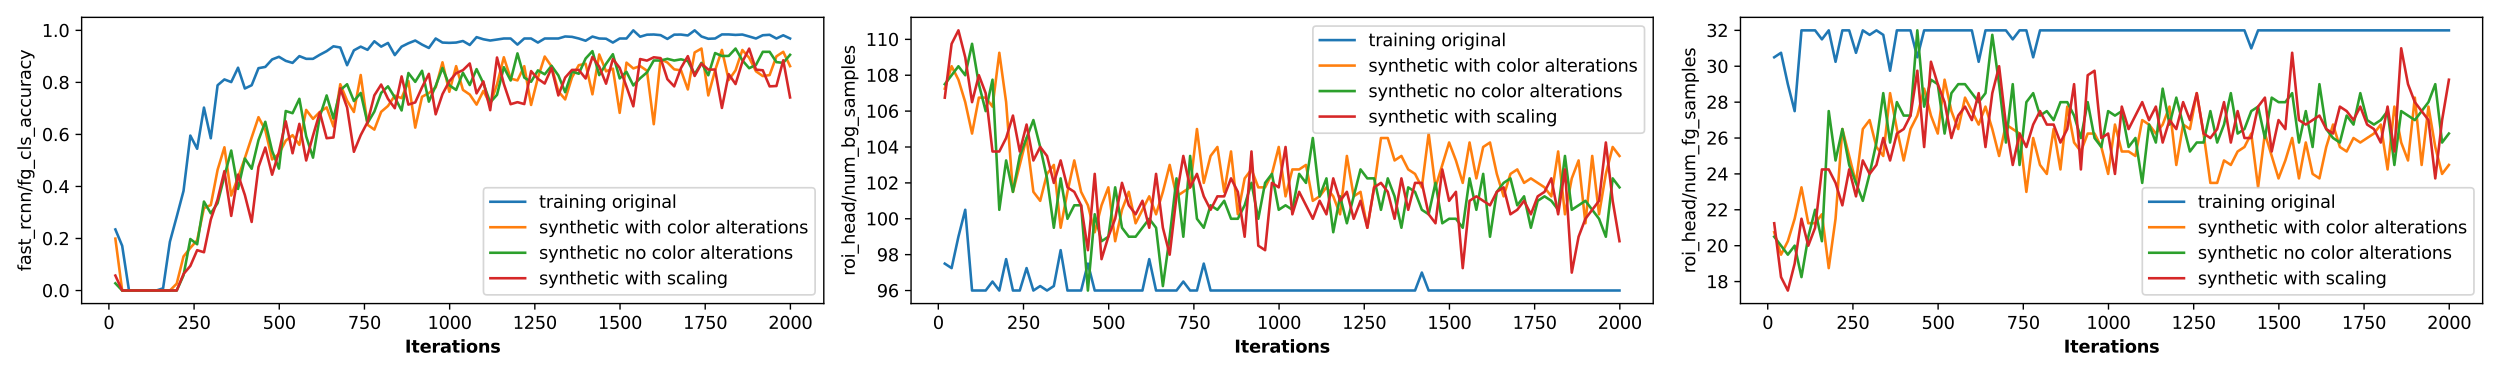 <?xml version="1.0" encoding="utf-8" standalone="no"?>
<!DOCTYPE svg PUBLIC "-//W3C//DTD SVG 1.1//EN"
  "http://www.w3.org/Graphics/SVG/1.1/DTD/svg11.dtd">
<svg height="216pt" version="1.1" viewBox="0 0 1440 216" width="1440pt" xmlns="http://www.w3.org/2000/svg" xmlns:xlink="http://www.w3.org/1999/xlink">
 <defs>
  <style type="text/css">*{stroke-linecap:butt;stroke-linejoin:round;}</style>
 </defs>
 <g id="figure_1">
  <g id="patch_1">
   <path d="M 0 216 
L 1440 216 
L 1440 0 
L 0 0 
z
" style="fill:#ffffff;"/>
  </g>
  <g id="axes_1">
   <g id="patch_2">
    <path d="M 47.021 174.84 
L 474.507 174.84 
L 474.507 10 
L 47.021 10 
z
" style="fill:#ffffff;"/>
   </g>
   <g id="matplotlib.axis_1">
    <g id="xtick_1">
     <g id="line2d_1">
      <defs>
       <path d="M 0 0 
L 0 3.5 
" id="mdb141f7615" style="stroke:#000000;stroke-width:0.8;"/>
      </defs>
      <g>
       <use style="stroke:#000000;stroke-width:0.8;" x="62.723" xlink:href="#mdb141f7615" y="174.84"/>
      </g>
     </g>
     <g id="text_1">
      <!-- 0 -->
      <g transform="translate(59.542 189.438)scale(0.1 -0.1)">
       <defs>
        <path d="M 2034 4250 
Q 1547 4250 1301 3770 
Q 1056 3291 1056 2328 
Q 1056 1369 1301 889 
Q 1547 409 2034 409 
Q 2525 409 2770 889 
Q 3016 1369 3016 2328 
Q 3016 3291 2770 3770 
Q 2525 4250 2034 4250 
z
M 2034 4750 
Q 2819 4750 3233 4129 
Q 3647 3509 3647 2328 
Q 3647 1150 3233 529 
Q 2819 -91 2034 -91 
Q 1250 -91 836 529 
Q 422 1150 422 2328 
Q 422 3509 836 4129 
Q 1250 4750 2034 4750 
z
" id="DejaVuSans-30" transform="scale(0.016)"/>
       </defs>
       <use xlink:href="#DejaVuSans-30"/>
      </g>
     </g>
    </g>
    <g id="xtick_2">
     <g id="line2d_2">
      <g>
       <use style="stroke:#000000;stroke-width:0.8;" x="111.792" xlink:href="#mdb141f7615" y="174.84"/>
      </g>
     </g>
     <g id="text_2">
      <!-- 250 -->
      <g transform="translate(102.248 189.438)scale(0.1 -0.1)">
       <defs>
        <path d="M 1228 531 
L 3431 531 
L 3431 0 
L 469 0 
L 469 531 
Q 828 903 1448 1529 
Q 2069 2156 2228 2338 
Q 2531 2678 2651 2914 
Q 2772 3150 2772 3378 
Q 2772 3750 2511 3984 
Q 2250 4219 1831 4219 
Q 1534 4219 1204 4116 
Q 875 4013 500 3803 
L 500 4441 
Q 881 4594 1212 4672 
Q 1544 4750 1819 4750 
Q 2544 4750 2975 4387 
Q 3406 4025 3406 3419 
Q 3406 3131 3298 2873 
Q 3191 2616 2906 2266 
Q 2828 2175 2409 1742 
Q 1991 1309 1228 531 
z
" id="DejaVuSans-32" transform="scale(0.016)"/>
        <path d="M 691 4666 
L 3169 4666 
L 3169 4134 
L 1269 4134 
L 1269 2991 
Q 1406 3038 1543 3061 
Q 1681 3084 1819 3084 
Q 2600 3084 3056 2656 
Q 3513 2228 3513 1497 
Q 3513 744 3044 326 
Q 2575 -91 1722 -91 
Q 1428 -91 1123 -41 
Q 819 9 494 109 
L 494 744 
Q 775 591 1075 516 
Q 1375 441 1709 441 
Q 2250 441 2565 725 
Q 2881 1009 2881 1497 
Q 2881 1984 2565 2268 
Q 2250 2553 1709 2553 
Q 1456 2553 1204 2497 
Q 953 2441 691 2322 
L 691 4666 
z
" id="DejaVuSans-35" transform="scale(0.016)"/>
       </defs>
       <use xlink:href="#DejaVuSans-32"/>
       <use x="63.623" xlink:href="#DejaVuSans-35"/>
       <use x="127.246" xlink:href="#DejaVuSans-30"/>
      </g>
     </g>
    </g>
    <g id="xtick_3">
     <g id="line2d_3">
      <g>
       <use style="stroke:#000000;stroke-width:0.8;" x="160.86" xlink:href="#mdb141f7615" y="174.84"/>
      </g>
     </g>
     <g id="text_3">
      <!-- 500 -->
      <g transform="translate(151.317 189.438)scale(0.1 -0.1)">
       <use xlink:href="#DejaVuSans-35"/>
       <use x="63.623" xlink:href="#DejaVuSans-30"/>
       <use x="127.246" xlink:href="#DejaVuSans-30"/>
      </g>
     </g>
    </g>
    <g id="xtick_4">
     <g id="line2d_4">
      <g>
       <use style="stroke:#000000;stroke-width:0.8;" x="209.929" xlink:href="#mdb141f7615" y="174.84"/>
      </g>
     </g>
     <g id="text_4">
      <!-- 750 -->
      <g transform="translate(200.385 189.438)scale(0.1 -0.1)">
       <defs>
        <path d="M 525 4666 
L 3525 4666 
L 3525 4397 
L 1831 0 
L 1172 0 
L 2766 4134 
L 525 4134 
L 525 4666 
z
" id="DejaVuSans-37" transform="scale(0.016)"/>
       </defs>
       <use xlink:href="#DejaVuSans-37"/>
       <use x="63.623" xlink:href="#DejaVuSans-35"/>
       <use x="127.246" xlink:href="#DejaVuSans-30"/>
      </g>
     </g>
    </g>
    <g id="xtick_5">
     <g id="line2d_5">
      <g>
       <use style="stroke:#000000;stroke-width:0.8;" x="258.997" xlink:href="#mdb141f7615" y="174.84"/>
      </g>
     </g>
     <g id="text_5">
      <!-- 1000 -->
      <g transform="translate(246.272 189.438)scale(0.1 -0.1)">
       <defs>
        <path d="M 794 531 
L 1825 531 
L 1825 4091 
L 703 3866 
L 703 4441 
L 1819 4666 
L 2450 4666 
L 2450 531 
L 3481 531 
L 3481 0 
L 794 0 
L 794 531 
z
" id="DejaVuSans-31" transform="scale(0.016)"/>
       </defs>
       <use xlink:href="#DejaVuSans-31"/>
       <use x="63.623" xlink:href="#DejaVuSans-30"/>
       <use x="127.246" xlink:href="#DejaVuSans-30"/>
       <use x="190.869" xlink:href="#DejaVuSans-30"/>
      </g>
     </g>
    </g>
    <g id="xtick_6">
     <g id="line2d_6">
      <g>
       <use style="stroke:#000000;stroke-width:0.8;" x="308.066" xlink:href="#mdb141f7615" y="174.84"/>
      </g>
     </g>
     <g id="text_6">
      <!-- 1250 -->
      <g transform="translate(295.341 189.438)scale(0.1 -0.1)">
       <use xlink:href="#DejaVuSans-31"/>
       <use x="63.623" xlink:href="#DejaVuSans-32"/>
       <use x="127.246" xlink:href="#DejaVuSans-35"/>
       <use x="190.869" xlink:href="#DejaVuSans-30"/>
      </g>
     </g>
    </g>
    <g id="xtick_7">
     <g id="line2d_7">
      <g>
       <use style="stroke:#000000;stroke-width:0.8;" x="357.135" xlink:href="#mdb141f7615" y="174.84"/>
      </g>
     </g>
     <g id="text_7">
      <!-- 1500 -->
      <g transform="translate(344.41 189.438)scale(0.1 -0.1)">
       <use xlink:href="#DejaVuSans-31"/>
       <use x="63.623" xlink:href="#DejaVuSans-35"/>
       <use x="127.246" xlink:href="#DejaVuSans-30"/>
       <use x="190.869" xlink:href="#DejaVuSans-30"/>
      </g>
     </g>
    </g>
    <g id="xtick_8">
     <g id="line2d_8">
      <g>
       <use style="stroke:#000000;stroke-width:0.8;" x="406.203" xlink:href="#mdb141f7615" y="174.84"/>
      </g>
     </g>
     <g id="text_8">
      <!-- 1750 -->
      <g transform="translate(393.478 189.438)scale(0.1 -0.1)">
       <use xlink:href="#DejaVuSans-31"/>
       <use x="63.623" xlink:href="#DejaVuSans-37"/>
       <use x="127.246" xlink:href="#DejaVuSans-35"/>
       <use x="190.869" xlink:href="#DejaVuSans-30"/>
      </g>
     </g>
    </g>
    <g id="xtick_9">
     <g id="line2d_9">
      <g>
       <use style="stroke:#000000;stroke-width:0.8;" x="455.272" xlink:href="#mdb141f7615" y="174.84"/>
      </g>
     </g>
     <g id="text_9">
      <!-- 2000 -->
      <g transform="translate(442.547 189.438)scale(0.1 -0.1)">
       <use xlink:href="#DejaVuSans-32"/>
       <use x="63.623" xlink:href="#DejaVuSans-30"/>
       <use x="127.246" xlink:href="#DejaVuSans-30"/>
       <use x="190.869" xlink:href="#DejaVuSans-30"/>
      </g>
     </g>
    </g>
    <g id="text_10">
     <!-- Iterations -->
     <g transform="translate(233.208 203.117)scale(0.1 -0.1)">
      <defs>
       <path d="M 588 4666 
L 1791 4666 
L 1791 0 
L 588 0 
L 588 4666 
z
" id="DejaVuSans-Bold-49" transform="scale(0.016)"/>
       <path d="M 1759 4494 
L 1759 3500 
L 2913 3500 
L 2913 2700 
L 1759 2700 
L 1759 1216 
Q 1759 972 1856 886 
Q 1953 800 2241 800 
L 2816 800 
L 2816 0 
L 1856 0 
Q 1194 0 917 276 
Q 641 553 641 1216 
L 641 2700 
L 84 2700 
L 84 3500 
L 641 3500 
L 641 4494 
L 1759 4494 
z
" id="DejaVuSans-Bold-74" transform="scale(0.016)"/>
       <path d="M 4031 1759 
L 4031 1441 
L 1416 1441 
Q 1456 1047 1700 850 
Q 1944 653 2381 653 
Q 2734 653 3104 758 
Q 3475 863 3866 1075 
L 3866 213 
Q 3469 63 3072 -14 
Q 2675 -91 2278 -91 
Q 1328 -91 801 392 
Q 275 875 275 1747 
Q 275 2603 792 3093 
Q 1309 3584 2216 3584 
Q 3041 3584 3536 3087 
Q 4031 2591 4031 1759 
z
M 2881 2131 
Q 2881 2450 2695 2645 
Q 2509 2841 2209 2841 
Q 1884 2841 1681 2658 
Q 1478 2475 1428 2131 
L 2881 2131 
z
" id="DejaVuSans-Bold-65" transform="scale(0.016)"/>
       <path d="M 3138 2547 
Q 2991 2616 2845 2648 
Q 2700 2681 2553 2681 
Q 2122 2681 1889 2404 
Q 1656 2128 1656 1613 
L 1656 0 
L 538 0 
L 538 3500 
L 1656 3500 
L 1656 2925 
Q 1872 3269 2151 3426 
Q 2431 3584 2822 3584 
Q 2878 3584 2943 3579 
Q 3009 3575 3134 3559 
L 3138 2547 
z
" id="DejaVuSans-Bold-72" transform="scale(0.016)"/>
       <path d="M 2106 1575 
Q 1756 1575 1579 1456 
Q 1403 1338 1403 1106 
Q 1403 894 1545 773 
Q 1688 653 1941 653 
Q 2256 653 2472 879 
Q 2688 1106 2688 1447 
L 2688 1575 
L 2106 1575 
z
M 3816 1997 
L 3816 0 
L 2688 0 
L 2688 519 
Q 2463 200 2181 54 
Q 1900 -91 1497 -91 
Q 953 -91 614 226 
Q 275 544 275 1050 
Q 275 1666 698 1953 
Q 1122 2241 2028 2241 
L 2688 2241 
L 2688 2328 
Q 2688 2594 2478 2717 
Q 2269 2841 1825 2841 
Q 1466 2841 1156 2769 
Q 847 2697 581 2553 
L 581 3406 
Q 941 3494 1303 3539 
Q 1666 3584 2028 3584 
Q 2975 3584 3395 3211 
Q 3816 2838 3816 1997 
z
" id="DejaVuSans-Bold-61" transform="scale(0.016)"/>
       <path d="M 538 3500 
L 1656 3500 
L 1656 0 
L 538 0 
L 538 3500 
z
M 538 4863 
L 1656 4863 
L 1656 3950 
L 538 3950 
L 538 4863 
z
" id="DejaVuSans-Bold-69" transform="scale(0.016)"/>
       <path d="M 2203 2784 
Q 1831 2784 1636 2517 
Q 1441 2250 1441 1747 
Q 1441 1244 1636 976 
Q 1831 709 2203 709 
Q 2569 709 2762 976 
Q 2956 1244 2956 1747 
Q 2956 2250 2762 2517 
Q 2569 2784 2203 2784 
z
M 2203 3584 
Q 3106 3584 3614 3096 
Q 4122 2609 4122 1747 
Q 4122 884 3614 396 
Q 3106 -91 2203 -91 
Q 1297 -91 786 396 
Q 275 884 275 1747 
Q 275 2609 786 3096 
Q 1297 3584 2203 3584 
z
" id="DejaVuSans-Bold-6f" transform="scale(0.016)"/>
       <path d="M 4056 2131 
L 4056 0 
L 2931 0 
L 2931 347 
L 2931 1631 
Q 2931 2084 2911 2256 
Q 2891 2428 2841 2509 
Q 2775 2619 2662 2680 
Q 2550 2741 2406 2741 
Q 2056 2741 1856 2470 
Q 1656 2200 1656 1722 
L 1656 0 
L 538 0 
L 538 3500 
L 1656 3500 
L 1656 2988 
Q 1909 3294 2193 3439 
Q 2478 3584 2822 3584 
Q 3428 3584 3742 3212 
Q 4056 2841 4056 2131 
z
" id="DejaVuSans-Bold-6e" transform="scale(0.016)"/>
       <path d="M 3272 3391 
L 3272 2541 
Q 2913 2691 2578 2766 
Q 2244 2841 1947 2841 
Q 1628 2841 1473 2761 
Q 1319 2681 1319 2516 
Q 1319 2381 1436 2309 
Q 1553 2238 1856 2203 
L 2053 2175 
Q 2913 2066 3209 1816 
Q 3506 1566 3506 1031 
Q 3506 472 3093 190 
Q 2681 -91 1863 -91 
Q 1516 -91 1145 -36 
Q 775 19 384 128 
L 384 978 
Q 719 816 1070 734 
Q 1422 653 1784 653 
Q 2113 653 2278 743 
Q 2444 834 2444 1013 
Q 2444 1163 2330 1236 
Q 2216 1309 1875 1350 
L 1678 1375 
Q 931 1469 631 1722 
Q 331 1975 331 2491 
Q 331 3047 712 3315 
Q 1094 3584 1881 3584 
Q 2191 3584 2531 3537 
Q 2872 3491 3272 3391 
z
" id="DejaVuSans-Bold-73" transform="scale(0.016)"/>
      </defs>
      <use xlink:href="#DejaVuSans-Bold-49"/>
      <use x="37.207" xlink:href="#DejaVuSans-Bold-74"/>
      <use x="85.01" xlink:href="#DejaVuSans-Bold-65"/>
      <use x="152.832" xlink:href="#DejaVuSans-Bold-72"/>
      <use x="202.148" xlink:href="#DejaVuSans-Bold-61"/>
      <use x="269.629" xlink:href="#DejaVuSans-Bold-74"/>
      <use x="317.432" xlink:href="#DejaVuSans-Bold-69"/>
      <use x="351.709" xlink:href="#DejaVuSans-Bold-6f"/>
      <use x="420.41" xlink:href="#DejaVuSans-Bold-6e"/>
      <use x="491.602" xlink:href="#DejaVuSans-Bold-73"/>
     </g>
    </g>
   </g>
   <g id="matplotlib.axis_2">
    <g id="ytick_1">
     <g id="line2d_10">
      <defs>
       <path d="M 0 0 
L -3.5 0 
" id="m66c585efa5" style="stroke:#000000;stroke-width:0.8;"/>
      </defs>
      <g>
       <use style="stroke:#000000;stroke-width:0.8;" x="47.021" xlink:href="#m66c585efa5" y="167.347"/>
      </g>
     </g>
     <g id="text_11">
      <!-- 0.0 -->
      <g transform="translate(24.118 171.146)scale(0.1 -0.1)">
       <defs>
        <path d="M 684 794 
L 1344 794 
L 1344 0 
L 684 0 
L 684 794 
z
" id="DejaVuSans-2e" transform="scale(0.016)"/>
       </defs>
       <use xlink:href="#DejaVuSans-30"/>
       <use x="63.623" xlink:href="#DejaVuSans-2e"/>
       <use x="95.41" xlink:href="#DejaVuSans-30"/>
      </g>
     </g>
    </g>
    <g id="ytick_2">
     <g id="line2d_11">
      <g>
       <use style="stroke:#000000;stroke-width:0.8;" x="47.021" xlink:href="#m66c585efa5" y="137.376"/>
      </g>
     </g>
     <g id="text_12">
      <!-- 0.2 -->
      <g transform="translate(24.118 141.176)scale(0.1 -0.1)">
       <use xlink:href="#DejaVuSans-30"/>
       <use x="63.623" xlink:href="#DejaVuSans-2e"/>
       <use x="95.41" xlink:href="#DejaVuSans-32"/>
      </g>
     </g>
    </g>
    <g id="ytick_3">
     <g id="line2d_12">
      <g>
       <use style="stroke:#000000;stroke-width:0.8;" x="47.021" xlink:href="#m66c585efa5" y="107.405"/>
      </g>
     </g>
     <g id="text_13">
      <!-- 0.4 -->
      <g transform="translate(24.118 111.205)scale(0.1 -0.1)">
       <defs>
        <path d="M 2419 4116 
L 825 1625 
L 2419 1625 
L 2419 4116 
z
M 2253 4666 
L 3047 4666 
L 3047 1625 
L 3713 1625 
L 3713 1100 
L 3047 1100 
L 3047 0 
L 2419 0 
L 2419 1100 
L 313 1100 
L 313 1709 
L 2253 4666 
z
" id="DejaVuSans-34" transform="scale(0.016)"/>
       </defs>
       <use xlink:href="#DejaVuSans-30"/>
       <use x="63.623" xlink:href="#DejaVuSans-2e"/>
       <use x="95.41" xlink:href="#DejaVuSans-34"/>
      </g>
     </g>
    </g>
    <g id="ytick_4">
     <g id="line2d_13">
      <g>
       <use style="stroke:#000000;stroke-width:0.8;" x="47.021" xlink:href="#m66c585efa5" y="77.435"/>
      </g>
     </g>
     <g id="text_14">
      <!-- 0.6 -->
      <g transform="translate(24.118 81.234)scale(0.1 -0.1)">
       <defs>
        <path d="M 2113 2584 
Q 1688 2584 1439 2293 
Q 1191 2003 1191 1497 
Q 1191 994 1439 701 
Q 1688 409 2113 409 
Q 2538 409 2786 701 
Q 3034 994 3034 1497 
Q 3034 2003 2786 2293 
Q 2538 2584 2113 2584 
z
M 3366 4563 
L 3366 3988 
Q 3128 4100 2886 4159 
Q 2644 4219 2406 4219 
Q 1781 4219 1451 3797 
Q 1122 3375 1075 2522 
Q 1259 2794 1537 2939 
Q 1816 3084 2150 3084 
Q 2853 3084 3261 2657 
Q 3669 2231 3669 1497 
Q 3669 778 3244 343 
Q 2819 -91 2113 -91 
Q 1303 -91 875 529 
Q 447 1150 447 2328 
Q 447 3434 972 4092 
Q 1497 4750 2381 4750 
Q 2619 4750 2861 4703 
Q 3103 4656 3366 4563 
z
" id="DejaVuSans-36" transform="scale(0.016)"/>
       </defs>
       <use xlink:href="#DejaVuSans-30"/>
       <use x="63.623" xlink:href="#DejaVuSans-2e"/>
       <use x="95.41" xlink:href="#DejaVuSans-36"/>
      </g>
     </g>
    </g>
    <g id="ytick_5">
     <g id="line2d_14">
      <g>
       <use style="stroke:#000000;stroke-width:0.8;" x="47.021" xlink:href="#m66c585efa5" y="47.464"/>
      </g>
     </g>
     <g id="text_15">
      <!-- 0.8 -->
      <g transform="translate(24.118 51.263)scale(0.1 -0.1)">
       <defs>
        <path d="M 2034 2216 
Q 1584 2216 1326 1975 
Q 1069 1734 1069 1313 
Q 1069 891 1326 650 
Q 1584 409 2034 409 
Q 2484 409 2743 651 
Q 3003 894 3003 1313 
Q 3003 1734 2745 1975 
Q 2488 2216 2034 2216 
z
M 1403 2484 
Q 997 2584 770 2862 
Q 544 3141 544 3541 
Q 544 4100 942 4425 
Q 1341 4750 2034 4750 
Q 2731 4750 3128 4425 
Q 3525 4100 3525 3541 
Q 3525 3141 3298 2862 
Q 3072 2584 2669 2484 
Q 3125 2378 3379 2068 
Q 3634 1759 3634 1313 
Q 3634 634 3220 271 
Q 2806 -91 2034 -91 
Q 1263 -91 848 271 
Q 434 634 434 1313 
Q 434 1759 690 2068 
Q 947 2378 1403 2484 
z
M 1172 3481 
Q 1172 3119 1398 2916 
Q 1625 2713 2034 2713 
Q 2441 2713 2670 2916 
Q 2900 3119 2900 3481 
Q 2900 3844 2670 4047 
Q 2441 4250 2034 4250 
Q 1625 4250 1398 4047 
Q 1172 3844 1172 3481 
z
" id="DejaVuSans-38" transform="scale(0.016)"/>
       </defs>
       <use xlink:href="#DejaVuSans-30"/>
       <use x="63.623" xlink:href="#DejaVuSans-2e"/>
       <use x="95.41" xlink:href="#DejaVuSans-38"/>
      </g>
     </g>
    </g>
    <g id="ytick_6">
     <g id="line2d_15">
      <g>
       <use style="stroke:#000000;stroke-width:0.8;" x="47.021" xlink:href="#m66c585efa5" y="17.493"/>
      </g>
     </g>
     <g id="text_16">
      <!-- 1.0 -->
      <g transform="translate(24.118 21.292)scale(0.1 -0.1)">
       <use xlink:href="#DejaVuSans-31"/>
       <use x="63.623" xlink:href="#DejaVuSans-2e"/>
       <use x="95.41" xlink:href="#DejaVuSans-30"/>
      </g>
     </g>
    </g>
    <g id="text_17">
     <!-- fast_rcnn/fg_cls_accuracy -->
     <g transform="translate(17.76 156.26)rotate(-90)scale(0.1 -0.1)">
      <defs>
       <path d="M 2375 4863 
L 2375 4384 
L 1825 4384 
Q 1516 4384 1395 4259 
Q 1275 4134 1275 3809 
L 1275 3500 
L 2222 3500 
L 2222 3053 
L 1275 3053 
L 1275 0 
L 697 0 
L 697 3053 
L 147 3053 
L 147 3500 
L 697 3500 
L 697 3744 
Q 697 4328 969 4595 
Q 1241 4863 1831 4863 
L 2375 4863 
z
" id="DejaVuSans-66" transform="scale(0.016)"/>
       <path d="M 2194 1759 
Q 1497 1759 1228 1600 
Q 959 1441 959 1056 
Q 959 750 1161 570 
Q 1363 391 1709 391 
Q 2188 391 2477 730 
Q 2766 1069 2766 1631 
L 2766 1759 
L 2194 1759 
z
M 3341 1997 
L 3341 0 
L 2766 0 
L 2766 531 
Q 2569 213 2275 61 
Q 1981 -91 1556 -91 
Q 1019 -91 701 211 
Q 384 513 384 1019 
Q 384 1609 779 1909 
Q 1175 2209 1959 2209 
L 2766 2209 
L 2766 2266 
Q 2766 2663 2505 2880 
Q 2244 3097 1772 3097 
Q 1472 3097 1187 3025 
Q 903 2953 641 2809 
L 641 3341 
Q 956 3463 1253 3523 
Q 1550 3584 1831 3584 
Q 2591 3584 2966 3190 
Q 3341 2797 3341 1997 
z
" id="DejaVuSans-61" transform="scale(0.016)"/>
       <path d="M 2834 3397 
L 2834 2853 
Q 2591 2978 2328 3040 
Q 2066 3103 1784 3103 
Q 1356 3103 1142 2972 
Q 928 2841 928 2578 
Q 928 2378 1081 2264 
Q 1234 2150 1697 2047 
L 1894 2003 
Q 2506 1872 2764 1633 
Q 3022 1394 3022 966 
Q 3022 478 2636 193 
Q 2250 -91 1575 -91 
Q 1294 -91 989 -36 
Q 684 19 347 128 
L 347 722 
Q 666 556 975 473 
Q 1284 391 1588 391 
Q 1994 391 2212 530 
Q 2431 669 2431 922 
Q 2431 1156 2273 1281 
Q 2116 1406 1581 1522 
L 1381 1569 
Q 847 1681 609 1914 
Q 372 2147 372 2553 
Q 372 3047 722 3315 
Q 1072 3584 1716 3584 
Q 2034 3584 2315 3537 
Q 2597 3491 2834 3397 
z
" id="DejaVuSans-73" transform="scale(0.016)"/>
       <path d="M 1172 4494 
L 1172 3500 
L 2356 3500 
L 2356 3053 
L 1172 3053 
L 1172 1153 
Q 1172 725 1289 603 
Q 1406 481 1766 481 
L 2356 481 
L 2356 0 
L 1766 0 
Q 1100 0 847 248 
Q 594 497 594 1153 
L 594 3053 
L 172 3053 
L 172 3500 
L 594 3500 
L 594 4494 
L 1172 4494 
z
" id="DejaVuSans-74" transform="scale(0.016)"/>
       <path d="M 3263 -1063 
L 3263 -1509 
L -63 -1509 
L -63 -1063 
L 3263 -1063 
z
" id="DejaVuSans-5f" transform="scale(0.016)"/>
       <path d="M 2631 2963 
Q 2534 3019 2420 3045 
Q 2306 3072 2169 3072 
Q 1681 3072 1420 2755 
Q 1159 2438 1159 1844 
L 1159 0 
L 581 0 
L 581 3500 
L 1159 3500 
L 1159 2956 
Q 1341 3275 1631 3429 
Q 1922 3584 2338 3584 
Q 2397 3584 2469 3576 
Q 2541 3569 2628 3553 
L 2631 2963 
z
" id="DejaVuSans-72" transform="scale(0.016)"/>
       <path d="M 3122 3366 
L 3122 2828 
Q 2878 2963 2633 3030 
Q 2388 3097 2138 3097 
Q 1578 3097 1268 2742 
Q 959 2388 959 1747 
Q 959 1106 1268 751 
Q 1578 397 2138 397 
Q 2388 397 2633 464 
Q 2878 531 3122 666 
L 3122 134 
Q 2881 22 2623 -34 
Q 2366 -91 2075 -91 
Q 1284 -91 818 406 
Q 353 903 353 1747 
Q 353 2603 823 3093 
Q 1294 3584 2113 3584 
Q 2378 3584 2631 3529 
Q 2884 3475 3122 3366 
z
" id="DejaVuSans-63" transform="scale(0.016)"/>
       <path d="M 3513 2113 
L 3513 0 
L 2938 0 
L 2938 2094 
Q 2938 2591 2744 2837 
Q 2550 3084 2163 3084 
Q 1697 3084 1428 2787 
Q 1159 2491 1159 1978 
L 1159 0 
L 581 0 
L 581 3500 
L 1159 3500 
L 1159 2956 
Q 1366 3272 1645 3428 
Q 1925 3584 2291 3584 
Q 2894 3584 3203 3211 
Q 3513 2838 3513 2113 
z
" id="DejaVuSans-6e" transform="scale(0.016)"/>
       <path d="M 1625 4666 
L 2156 4666 
L 531 -594 
L 0 -594 
L 1625 4666 
z
" id="DejaVuSans-2f" transform="scale(0.016)"/>
       <path d="M 2906 1791 
Q 2906 2416 2648 2759 
Q 2391 3103 1925 3103 
Q 1463 3103 1205 2759 
Q 947 2416 947 1791 
Q 947 1169 1205 825 
Q 1463 481 1925 481 
Q 2391 481 2648 825 
Q 2906 1169 2906 1791 
z
M 3481 434 
Q 3481 -459 3084 -895 
Q 2688 -1331 1869 -1331 
Q 1566 -1331 1297 -1286 
Q 1028 -1241 775 -1147 
L 775 -588 
Q 1028 -725 1275 -790 
Q 1522 -856 1778 -856 
Q 2344 -856 2625 -561 
Q 2906 -266 2906 331 
L 2906 616 
Q 2728 306 2450 153 
Q 2172 0 1784 0 
Q 1141 0 747 490 
Q 353 981 353 1791 
Q 353 2603 747 3093 
Q 1141 3584 1784 3584 
Q 2172 3584 2450 3431 
Q 2728 3278 2906 2969 
L 2906 3500 
L 3481 3500 
L 3481 434 
z
" id="DejaVuSans-67" transform="scale(0.016)"/>
       <path d="M 603 4863 
L 1178 4863 
L 1178 0 
L 603 0 
L 603 4863 
z
" id="DejaVuSans-6c" transform="scale(0.016)"/>
       <path d="M 544 1381 
L 544 3500 
L 1119 3500 
L 1119 1403 
Q 1119 906 1312 657 
Q 1506 409 1894 409 
Q 2359 409 2629 706 
Q 2900 1003 2900 1516 
L 2900 3500 
L 3475 3500 
L 3475 0 
L 2900 0 
L 2900 538 
Q 2691 219 2414 64 
Q 2138 -91 1772 -91 
Q 1169 -91 856 284 
Q 544 659 544 1381 
z
M 1991 3584 
L 1991 3584 
z
" id="DejaVuSans-75" transform="scale(0.016)"/>
       <path d="M 2059 -325 
Q 1816 -950 1584 -1140 
Q 1353 -1331 966 -1331 
L 506 -1331 
L 506 -850 
L 844 -850 
Q 1081 -850 1212 -737 
Q 1344 -625 1503 -206 
L 1606 56 
L 191 3500 
L 800 3500 
L 1894 763 
L 2988 3500 
L 3597 3500 
L 2059 -325 
z
" id="DejaVuSans-79" transform="scale(0.016)"/>
      </defs>
      <use xlink:href="#DejaVuSans-66"/>
      <use x="35.205" xlink:href="#DejaVuSans-61"/>
      <use x="96.484" xlink:href="#DejaVuSans-73"/>
      <use x="148.584" xlink:href="#DejaVuSans-74"/>
      <use x="187.793" xlink:href="#DejaVuSans-5f"/>
      <use x="237.793" xlink:href="#DejaVuSans-72"/>
      <use x="276.656" xlink:href="#DejaVuSans-63"/>
      <use x="331.637" xlink:href="#DejaVuSans-6e"/>
      <use x="395.016" xlink:href="#DejaVuSans-6e"/>
      <use x="458.395" xlink:href="#DejaVuSans-2f"/>
      <use x="492.086" xlink:href="#DejaVuSans-66"/>
      <use x="527.291" xlink:href="#DejaVuSans-67"/>
      <use x="590.768" xlink:href="#DejaVuSans-5f"/>
      <use x="640.768" xlink:href="#DejaVuSans-63"/>
      <use x="695.748" xlink:href="#DejaVuSans-6c"/>
      <use x="723.531" xlink:href="#DejaVuSans-73"/>
      <use x="775.631" xlink:href="#DejaVuSans-5f"/>
      <use x="825.631" xlink:href="#DejaVuSans-61"/>
      <use x="886.91" xlink:href="#DejaVuSans-63"/>
      <use x="941.891" xlink:href="#DejaVuSans-63"/>
      <use x="996.871" xlink:href="#DejaVuSans-75"/>
      <use x="1060.25" xlink:href="#DejaVuSans-72"/>
      <use x="1101.363" xlink:href="#DejaVuSans-61"/>
      <use x="1162.643" xlink:href="#DejaVuSans-63"/>
      <use x="1217.623" xlink:href="#DejaVuSans-79"/>
     </g>
    </g>
   </g>
   <g id="line2d_16">
    <path clip-path="url(#p8e279d9d2a)" d="M 66.452 132.156 
L 70.378 141.591 
L 74.303 167.347 
L 78.229 167.347 
L 82.154 167.347 
L 86.08 167.347 
L 90.005 167.347 
L 93.931 166.077 
L 97.856 139.264 
L 101.782 124.825 
L 105.707 109.981 
L 109.633 78.11 
L 113.558 85.668 
L 117.484 61.981 
L 121.409 79.629 
L 125.335 49.103 
L 129.26 45.752 
L 133.186 47.263 
L 137.111 39.016 
L 141.037 50.972 
L 144.962 49.103 
L 148.888 39.268 
L 152.813 38.545 
L 156.739 34.229 
L 160.664 32.712 
L 164.59 35.054 
L 168.515 36.225 
L 172.441 32.331 
L 176.366 33.883 
L 180.291 33.883 
L 184.217 31.542 
L 188.142 29.463 
L 192.068 26.671 
L 195.993 27.36 
L 199.919 37.547 
L 203.844 29.001 
L 207.77 26.859 
L 211.695 28.698 
L 215.621 23.78 
L 219.546 26.859 
L 223.472 24.751 
L 227.397 31.722 
L 231.323 26.859 
L 235.248 24.914 
L 239.174 23.346 
L 243.099 25.688 
L 247.025 27.625 
L 250.95 22.176 
L 254.876 24.517 
L 258.801 24.69 
L 262.727 24.517 
L 266.652 23.619 
L 270.578 25.902 
L 274.503 21.395 
L 278.429 22.616 
L 282.354 23.346 
L 286.28 22.773 
L 290.205 22.176 
L 294.131 22.176 
L 298.056 25.688 
L 301.982 22.176 
L 305.907 22.176 
L 309.833 24.517 
L 313.758 22.176 
L 317.684 22.176 
L 321.609 22.176 
L 325.534 21.005 
L 329.46 21.222 
L 333.385 22.176 
L 337.311 23.462 
L 341.236 21.063 
L 345.162 22.176 
L 349.087 22.291 
L 353.013 24.517 
L 356.938 22.176 
L 360.864 22.176 
L 364.789 17.493 
L 368.715 21.149 
L 372.64 19.978 
L 376.566 19.872 
L 380.491 20.24 
L 384.417 22.418 
L 388.342 19.955 
L 392.268 19.912 
L 396.193 20.431 
L 400.119 17.493 
L 404.044 21.005 
L 407.97 22.332 
L 411.895 22.176 
L 415.821 19.834 
L 419.746 19.834 
L 423.672 20.104 
L 427.597 19.892 
L 431.523 21.005 
L 435.448 22.176 
L 439.374 20.294 
L 443.299 20.033 
L 447.225 22.176 
L 451.15 20.321 
L 455.076 22.176 
" style="fill:none;stroke:#1f77b4;stroke-linecap:square;stroke-width:1.5;"/>
   </g>
   <g id="line2d_17">
    <path clip-path="url(#p8e279d9d2a)" d="M 66.452 137.457 
L 70.378 167.347 
L 74.303 167.347 
L 78.229 167.347 
L 82.154 167.347 
L 86.08 167.347 
L 90.005 167.347 
L 93.931 167.347 
L 97.856 167.347 
L 101.782 163.393 
L 105.707 147.721 
L 109.633 142.795 
L 113.558 138.38 
L 117.484 119.863 
L 121.409 118.13 
L 125.335 97.832 
L 129.26 84.855 
L 133.186 112.635 
L 137.111 102.198 
L 141.037 91.082 
L 144.962 79.164 
L 148.888 67.506 
L 152.813 74.911 
L 156.739 91.825 
L 160.664 88.617 
L 164.59 81.029 
L 168.515 77.851 
L 172.441 83.436 
L 176.366 63.325 
L 180.291 68.453 
L 184.217 64.496 
L 188.142 61.874 
L 192.068 72.823 
L 195.993 48.523 
L 199.919 57.978 
L 203.844 64.493 
L 207.77 43.224 
L 211.695 71.852 
L 215.621 74.661 
L 219.546 64.403 
L 223.472 61.045 
L 227.397 55.105 
L 231.323 56.517 
L 235.248 46.728 
L 239.174 73.495 
L 243.099 55.733 
L 247.025 53.603 
L 250.95 50.335 
L 254.876 35.902 
L 258.801 52.854 
L 262.727 38.116 
L 266.652 51.775 
L 270.578 54.451 
L 274.503 60.246 
L 278.429 52.366 
L 282.354 60.037 
L 286.28 48.582 
L 290.205 32.998 
L 294.131 45.256 
L 298.056 46.3 
L 301.982 38.142 
L 305.907 60.444 
L 309.833 44.759 
L 313.758 32.58 
L 317.684 38.258 
L 321.609 52.581 
L 325.534 57.257 
L 329.46 44.616 
L 333.385 37.529 
L 337.311 36.701 
L 341.236 54.313 
L 345.162 31.378 
L 349.087 41.077 
L 353.013 39.529 
L 356.938 64.991 
L 360.864 36.09 
L 364.789 39.412 
L 368.715 38.051 
L 372.64 40.727 
L 376.566 71.524 
L 380.491 34.01 
L 384.417 36 
L 388.342 39.941 
L 392.268 40.536 
L 396.193 51.52 
L 400.119 30.22 
L 404.044 27.953 
L 407.97 54.956 
L 411.895 40.51 
L 415.821 28.758 
L 419.746 46.116 
L 423.672 40.517 
L 427.597 28.796 
L 431.523 33.278 
L 435.448 41.075 
L 439.374 43.817 
L 443.299 43.249 
L 447.225 32.448 
L 451.15 29.853 
L 455.076 38.095 
" style="fill:none;stroke:#ff7f0e;stroke-linecap:square;stroke-width:1.5;"/>
   </g>
   <g id="line2d_18">
    <path clip-path="url(#p8e279d9d2a)" d="M 66.452 163.181 
L 70.378 167.347 
L 74.303 167.347 
L 78.229 167.347 
L 82.154 167.347 
L 86.08 167.347 
L 90.005 167.347 
L 93.931 167.347 
L 97.856 167.347 
L 101.782 167.347 
L 105.707 158.608 
L 109.633 137.691 
L 113.558 140.676 
L 117.484 116.129 
L 121.409 122.859 
L 125.335 117.006 
L 129.26 101.449 
L 133.186 86.726 
L 137.111 108.81 
L 141.037 91.312 
L 144.962 97.188 
L 148.888 80.713 
L 152.813 70.176 
L 156.739 86.904 
L 160.664 97.103 
L 164.59 63.958 
L 168.515 65.19 
L 172.441 56.938 
L 176.366 78.558 
L 180.291 90.791 
L 184.217 67.054 
L 188.142 54.986 
L 192.068 68.225 
L 195.993 51.935 
L 199.919 48.53 
L 203.844 58.186 
L 207.77 53.556 
L 211.695 70.884 
L 215.621 64.282 
L 219.546 53.515 
L 223.472 49.741 
L 227.397 56.127 
L 231.323 63.602 
L 235.248 42.067 
L 239.174 47.147 
L 243.099 40.791 
L 247.025 58.524 
L 250.95 49.491 
L 254.876 39.175 
L 258.801 49.103 
L 262.727 51.804 
L 266.652 41.924 
L 270.578 48.953 
L 274.503 39.823 
L 278.429 47.952 
L 282.354 59.015 
L 286.28 54.606 
L 290.205 38.733 
L 294.131 46.354 
L 298.056 30.755 
L 301.982 44.711 
L 305.907 47.098 
L 309.833 40.553 
L 313.758 42.781 
L 317.684 37.913 
L 321.609 43.423 
L 325.534 53.092 
L 329.46 41.269 
L 333.385 42.453 
L 337.311 33.719 
L 341.236 29.463 
L 345.162 43.249 
L 349.087 36.767 
L 353.013 31.234 
L 356.938 45.152 
L 360.864 41.398 
L 364.789 49.216 
L 368.715 45.085 
L 372.64 41.721 
L 376.566 34.829 
L 380.491 34.882 
L 384.417 33.883 
L 388.342 34.861 
L 392.268 34.17 
L 396.193 35.184 
L 400.119 42.722 
L 404.044 36.225 
L 407.97 43.339 
L 411.895 30.566 
L 415.821 32.268 
L 419.746 32.208 
L 423.672 27.97 
L 427.597 34.746 
L 431.523 39.286 
L 435.448 37.371 
L 439.374 29.854 
L 443.299 29.837 
L 447.225 35.779 
L 451.15 36.204 
L 455.076 31.586 
" style="fill:none;stroke:#2ca02c;stroke-linecap:square;stroke-width:1.5;"/>
   </g>
   <g id="line2d_19">
    <path clip-path="url(#p8e279d9d2a)" d="M 66.452 158.721 
L 70.378 167.347 
L 74.303 167.347 
L 78.229 167.347 
L 82.154 167.347 
L 86.08 167.347 
L 90.005 167.347 
L 93.931 167.347 
L 97.856 167.347 
L 101.782 167.347 
L 105.707 157.83 
L 109.633 153.19 
L 113.558 144.108 
L 117.484 145.282 
L 121.409 126.45 
L 125.335 114.874 
L 129.26 98.588 
L 133.186 124.344 
L 137.111 100.589 
L 141.037 112.323 
L 144.962 127.821 
L 148.888 96.198 
L 152.813 85 
L 156.739 100.615 
L 160.664 87.505 
L 164.59 69.882 
L 168.515 88.277 
L 172.441 71.347 
L 176.366 92.42 
L 180.291 78.102 
L 184.217 64.748 
L 188.142 79.613 
L 192.068 79.193 
L 195.993 50.869 
L 199.919 61.914 
L 203.844 87.415 
L 207.77 77.84 
L 211.695 70.343 
L 215.621 54.931 
L 219.546 48.712 
L 223.472 56.916 
L 227.397 62.315 
L 231.323 44.029 
L 235.248 60.238 
L 239.174 58.984 
L 243.099 50.271 
L 247.025 42.54 
L 250.95 65.828 
L 254.876 54.207 
L 258.801 46.805 
L 262.727 42.166 
L 266.652 40.424 
L 270.578 36.571 
L 274.503 53.761 
L 278.429 46.928 
L 282.354 63.456 
L 286.28 33.14 
L 290.205 48.307 
L 294.131 60.022 
L 298.056 58.844 
L 301.982 59.933 
L 305.907 40.95 
L 309.833 45.389 
L 313.758 48.108 
L 317.684 39.13 
L 321.609 54.956 
L 325.534 44.687 
L 329.46 40.27 
L 333.385 40.251 
L 337.311 45.2 
L 341.236 32.81 
L 345.162 38.374 
L 349.087 48.187 
L 353.013 34.013 
L 356.938 39.095 
L 360.864 49.888 
L 364.789 61.219 
L 368.715 34.013 
L 372.64 34.916 
L 376.566 32.995 
L 380.491 33.48 
L 384.417 45.623 
L 388.342 49.753 
L 392.268 39.114 
L 396.193 32.348 
L 400.119 43.739 
L 404.044 36.685 
L 407.97 40.082 
L 411.895 40.07 
L 415.821 62.172 
L 419.746 42.722 
L 423.672 48.407 
L 427.597 35.674 
L 431.523 28.029 
L 435.448 40.099 
L 439.374 40.48 
L 443.299 49.742 
L 447.225 49.538 
L 451.15 34.731 
L 455.076 56.127 
" style="fill:none;stroke:#d62728;stroke-linecap:square;stroke-width:1.5;"/>
   </g>
   <g id="patch_3">
    <path d="M 47.021 174.84 
L 47.021 10 
" style="fill:none;stroke:#000000;stroke-linecap:square;stroke-linejoin:miter;stroke-width:0.8;"/>
   </g>
   <g id="patch_4">
    <path d="M 474.507 174.84 
L 474.507 10 
" style="fill:none;stroke:#000000;stroke-linecap:square;stroke-linejoin:miter;stroke-width:0.8;"/>
   </g>
   <g id="patch_5">
    <path d="M 47.021 174.84 
L 474.507 174.84 
" style="fill:none;stroke:#000000;stroke-linecap:square;stroke-linejoin:miter;stroke-width:0.8;"/>
   </g>
   <g id="patch_6">
    <path d="M 47.021 10 
L 474.507 10 
" style="fill:none;stroke:#000000;stroke-linecap:square;stroke-linejoin:miter;stroke-width:0.8;"/>
   </g>
   <g id="legend_1">
    <g id="patch_7">
     <path d="M 280.477 169.84 
L 467.507 169.84 
Q 469.507 169.84 469.507 167.84 
L 469.507 110.127 
Q 469.507 108.127 467.507 108.127 
L 280.477 108.127 
Q 278.477 108.127 278.477 110.127 
L 278.477 167.84 
Q 278.477 169.84 280.477 169.84 
z
" style="fill:#ffffff;opacity:0.8;stroke:#cccccc;stroke-linejoin:miter;"/>
    </g>
    <g id="line2d_20">
     <path d="M 282.477 116.226 
L 302.477 116.226 
" style="fill:none;stroke:#1f77b4;stroke-linecap:square;stroke-width:1.5;"/>
    </g>
    <g id="line2d_21"/>
    <g id="text_18">
     <!-- training original -->
     <g transform="translate(310.477 119.726)scale(0.1 -0.1)">
      <defs>
       <path d="M 603 3500 
L 1178 3500 
L 1178 0 
L 603 0 
L 603 3500 
z
M 603 4863 
L 1178 4863 
L 1178 4134 
L 603 4134 
L 603 4863 
z
" id="DejaVuSans-69" transform="scale(0.016)"/>
       <path id="DejaVuSans-20" transform="scale(0.016)"/>
       <path d="M 1959 3097 
Q 1497 3097 1228 2736 
Q 959 2375 959 1747 
Q 959 1119 1226 758 
Q 1494 397 1959 397 
Q 2419 397 2687 759 
Q 2956 1122 2956 1747 
Q 2956 2369 2687 2733 
Q 2419 3097 1959 3097 
z
M 1959 3584 
Q 2709 3584 3137 3096 
Q 3566 2609 3566 1747 
Q 3566 888 3137 398 
Q 2709 -91 1959 -91 
Q 1206 -91 779 398 
Q 353 888 353 1747 
Q 353 2609 779 3096 
Q 1206 3584 1959 3584 
z
" id="DejaVuSans-6f" transform="scale(0.016)"/>
      </defs>
      <use xlink:href="#DejaVuSans-74"/>
      <use x="39.209" xlink:href="#DejaVuSans-72"/>
      <use x="80.322" xlink:href="#DejaVuSans-61"/>
      <use x="141.602" xlink:href="#DejaVuSans-69"/>
      <use x="169.385" xlink:href="#DejaVuSans-6e"/>
      <use x="232.764" xlink:href="#DejaVuSans-69"/>
      <use x="260.547" xlink:href="#DejaVuSans-6e"/>
      <use x="323.926" xlink:href="#DejaVuSans-67"/>
      <use x="387.402" xlink:href="#DejaVuSans-20"/>
      <use x="419.189" xlink:href="#DejaVuSans-6f"/>
      <use x="480.371" xlink:href="#DejaVuSans-72"/>
      <use x="521.484" xlink:href="#DejaVuSans-69"/>
      <use x="549.268" xlink:href="#DejaVuSans-67"/>
      <use x="612.744" xlink:href="#DejaVuSans-69"/>
      <use x="640.527" xlink:href="#DejaVuSans-6e"/>
      <use x="703.906" xlink:href="#DejaVuSans-61"/>
      <use x="765.186" xlink:href="#DejaVuSans-6c"/>
     </g>
    </g>
    <g id="line2d_22">
     <path d="M 282.477 130.904 
L 302.477 130.904 
" style="fill:none;stroke:#ff7f0e;stroke-linecap:square;stroke-width:1.5;"/>
    </g>
    <g id="line2d_23"/>
    <g id="text_19">
     <!-- synthetic with color alterations -->
     <g transform="translate(310.477 134.404)scale(0.1 -0.1)">
      <defs>
       <path d="M 3513 2113 
L 3513 0 
L 2938 0 
L 2938 2094 
Q 2938 2591 2744 2837 
Q 2550 3084 2163 3084 
Q 1697 3084 1428 2787 
Q 1159 2491 1159 1978 
L 1159 0 
L 581 0 
L 581 4863 
L 1159 4863 
L 1159 2956 
Q 1366 3272 1645 3428 
Q 1925 3584 2291 3584 
Q 2894 3584 3203 3211 
Q 3513 2838 3513 2113 
z
" id="DejaVuSans-68" transform="scale(0.016)"/>
       <path d="M 3597 1894 
L 3597 1613 
L 953 1613 
Q 991 1019 1311 708 
Q 1631 397 2203 397 
Q 2534 397 2845 478 
Q 3156 559 3463 722 
L 3463 178 
Q 3153 47 2828 -22 
Q 2503 -91 2169 -91 
Q 1331 -91 842 396 
Q 353 884 353 1716 
Q 353 2575 817 3079 
Q 1281 3584 2069 3584 
Q 2775 3584 3186 3129 
Q 3597 2675 3597 1894 
z
M 3022 2063 
Q 3016 2534 2758 2815 
Q 2500 3097 2075 3097 
Q 1594 3097 1305 2825 
Q 1016 2553 972 2059 
L 3022 2063 
z
" id="DejaVuSans-65" transform="scale(0.016)"/>
       <path d="M 269 3500 
L 844 3500 
L 1563 769 
L 2278 3500 
L 2956 3500 
L 3675 769 
L 4391 3500 
L 4966 3500 
L 4050 0 
L 3372 0 
L 2619 2869 
L 1863 0 
L 1184 0 
L 269 3500 
z
" id="DejaVuSans-77" transform="scale(0.016)"/>
      </defs>
      <use xlink:href="#DejaVuSans-73"/>
      <use x="52.1" xlink:href="#DejaVuSans-79"/>
      <use x="111.279" xlink:href="#DejaVuSans-6e"/>
      <use x="174.658" xlink:href="#DejaVuSans-74"/>
      <use x="213.867" xlink:href="#DejaVuSans-68"/>
      <use x="277.246" xlink:href="#DejaVuSans-65"/>
      <use x="338.77" xlink:href="#DejaVuSans-74"/>
      <use x="377.979" xlink:href="#DejaVuSans-69"/>
      <use x="405.762" xlink:href="#DejaVuSans-63"/>
      <use x="460.742" xlink:href="#DejaVuSans-20"/>
      <use x="492.529" xlink:href="#DejaVuSans-77"/>
      <use x="574.316" xlink:href="#DejaVuSans-69"/>
      <use x="602.1" xlink:href="#DejaVuSans-74"/>
      <use x="641.309" xlink:href="#DejaVuSans-68"/>
      <use x="704.688" xlink:href="#DejaVuSans-20"/>
      <use x="736.475" xlink:href="#DejaVuSans-63"/>
      <use x="791.455" xlink:href="#DejaVuSans-6f"/>
      <use x="852.637" xlink:href="#DejaVuSans-6c"/>
      <use x="880.42" xlink:href="#DejaVuSans-6f"/>
      <use x="941.602" xlink:href="#DejaVuSans-72"/>
      <use x="982.715" xlink:href="#DejaVuSans-20"/>
      <use x="1014.502" xlink:href="#DejaVuSans-61"/>
      <use x="1075.781" xlink:href="#DejaVuSans-6c"/>
      <use x="1103.564" xlink:href="#DejaVuSans-74"/>
      <use x="1142.773" xlink:href="#DejaVuSans-65"/>
      <use x="1204.297" xlink:href="#DejaVuSans-72"/>
      <use x="1245.41" xlink:href="#DejaVuSans-61"/>
      <use x="1306.689" xlink:href="#DejaVuSans-74"/>
      <use x="1345.898" xlink:href="#DejaVuSans-69"/>
      <use x="1373.682" xlink:href="#DejaVuSans-6f"/>
      <use x="1434.863" xlink:href="#DejaVuSans-6e"/>
      <use x="1498.242" xlink:href="#DejaVuSans-73"/>
     </g>
    </g>
    <g id="line2d_24">
     <path d="M 282.477 145.582 
L 302.477 145.582 
" style="fill:none;stroke:#2ca02c;stroke-linecap:square;stroke-width:1.5;"/>
    </g>
    <g id="line2d_25"/>
    <g id="text_20">
     <!-- synthetic no color alterations -->
     <g transform="translate(310.477 149.082)scale(0.1 -0.1)">
      <use xlink:href="#DejaVuSans-73"/>
      <use x="52.1" xlink:href="#DejaVuSans-79"/>
      <use x="111.279" xlink:href="#DejaVuSans-6e"/>
      <use x="174.658" xlink:href="#DejaVuSans-74"/>
      <use x="213.867" xlink:href="#DejaVuSans-68"/>
      <use x="277.246" xlink:href="#DejaVuSans-65"/>
      <use x="338.77" xlink:href="#DejaVuSans-74"/>
      <use x="377.979" xlink:href="#DejaVuSans-69"/>
      <use x="405.762" xlink:href="#DejaVuSans-63"/>
      <use x="460.742" xlink:href="#DejaVuSans-20"/>
      <use x="492.529" xlink:href="#DejaVuSans-6e"/>
      <use x="555.908" xlink:href="#DejaVuSans-6f"/>
      <use x="617.09" xlink:href="#DejaVuSans-20"/>
      <use x="648.877" xlink:href="#DejaVuSans-63"/>
      <use x="703.857" xlink:href="#DejaVuSans-6f"/>
      <use x="765.039" xlink:href="#DejaVuSans-6c"/>
      <use x="792.822" xlink:href="#DejaVuSans-6f"/>
      <use x="854.004" xlink:href="#DejaVuSans-72"/>
      <use x="895.117" xlink:href="#DejaVuSans-20"/>
      <use x="926.904" xlink:href="#DejaVuSans-61"/>
      <use x="988.184" xlink:href="#DejaVuSans-6c"/>
      <use x="1015.967" xlink:href="#DejaVuSans-74"/>
      <use x="1055.176" xlink:href="#DejaVuSans-65"/>
      <use x="1116.699" xlink:href="#DejaVuSans-72"/>
      <use x="1157.812" xlink:href="#DejaVuSans-61"/>
      <use x="1219.092" xlink:href="#DejaVuSans-74"/>
      <use x="1258.301" xlink:href="#DejaVuSans-69"/>
      <use x="1286.084" xlink:href="#DejaVuSans-6f"/>
      <use x="1347.266" xlink:href="#DejaVuSans-6e"/>
      <use x="1410.645" xlink:href="#DejaVuSans-73"/>
     </g>
    </g>
    <g id="line2d_26">
     <path d="M 282.477 160.26 
L 302.477 160.26 
" style="fill:none;stroke:#d62728;stroke-linecap:square;stroke-width:1.5;"/>
    </g>
    <g id="line2d_27"/>
    <g id="text_21">
     <!-- synthetic with scaling -->
     <g transform="translate(310.477 163.76)scale(0.1 -0.1)">
      <use xlink:href="#DejaVuSans-73"/>
      <use x="52.1" xlink:href="#DejaVuSans-79"/>
      <use x="111.279" xlink:href="#DejaVuSans-6e"/>
      <use x="174.658" xlink:href="#DejaVuSans-74"/>
      <use x="213.867" xlink:href="#DejaVuSans-68"/>
      <use x="277.246" xlink:href="#DejaVuSans-65"/>
      <use x="338.77" xlink:href="#DejaVuSans-74"/>
      <use x="377.979" xlink:href="#DejaVuSans-69"/>
      <use x="405.762" xlink:href="#DejaVuSans-63"/>
      <use x="460.742" xlink:href="#DejaVuSans-20"/>
      <use x="492.529" xlink:href="#DejaVuSans-77"/>
      <use x="574.316" xlink:href="#DejaVuSans-69"/>
      <use x="602.1" xlink:href="#DejaVuSans-74"/>
      <use x="641.309" xlink:href="#DejaVuSans-68"/>
      <use x="704.688" xlink:href="#DejaVuSans-20"/>
      <use x="736.475" xlink:href="#DejaVuSans-73"/>
      <use x="788.574" xlink:href="#DejaVuSans-63"/>
      <use x="843.555" xlink:href="#DejaVuSans-61"/>
      <use x="904.834" xlink:href="#DejaVuSans-6c"/>
      <use x="932.617" xlink:href="#DejaVuSans-69"/>
      <use x="960.4" xlink:href="#DejaVuSans-6e"/>
      <use x="1023.779" xlink:href="#DejaVuSans-67"/>
     </g>
    </g>
   </g>
  </g>
  <g id="axes_2">
   <g id="patch_8">
    <path d="M 524.768 174.84 
L 952.253 174.84 
L 952.253 10 
L 524.768 10 
z
" style="fill:#ffffff;"/>
   </g>
   <g id="matplotlib.axis_3">
    <g id="xtick_10">
     <g id="line2d_28">
      <g>
       <use style="stroke:#000000;stroke-width:0.8;" x="540.47" xlink:href="#mdb141f7615" y="174.84"/>
      </g>
     </g>
     <g id="text_22">
      <!-- 0 -->
      <g transform="translate(537.289 189.438)scale(0.1 -0.1)">
       <use xlink:href="#DejaVuSans-30"/>
      </g>
     </g>
    </g>
    <g id="xtick_11">
     <g id="line2d_29">
      <g>
       <use style="stroke:#000000;stroke-width:0.8;" x="589.538" xlink:href="#mdb141f7615" y="174.84"/>
      </g>
     </g>
     <g id="text_23">
      <!-- 250 -->
      <g transform="translate(579.995 189.438)scale(0.1 -0.1)">
       <use xlink:href="#DejaVuSans-32"/>
       <use x="63.623" xlink:href="#DejaVuSans-35"/>
       <use x="127.246" xlink:href="#DejaVuSans-30"/>
      </g>
     </g>
    </g>
    <g id="xtick_12">
     <g id="line2d_30">
      <g>
       <use style="stroke:#000000;stroke-width:0.8;" x="638.607" xlink:href="#mdb141f7615" y="174.84"/>
      </g>
     </g>
     <g id="text_24">
      <!-- 500 -->
      <g transform="translate(629.063 189.438)scale(0.1 -0.1)">
       <use xlink:href="#DejaVuSans-35"/>
       <use x="63.623" xlink:href="#DejaVuSans-30"/>
       <use x="127.246" xlink:href="#DejaVuSans-30"/>
      </g>
     </g>
    </g>
    <g id="xtick_13">
     <g id="line2d_31">
      <g>
       <use style="stroke:#000000;stroke-width:0.8;" x="687.676" xlink:href="#mdb141f7615" y="174.84"/>
      </g>
     </g>
     <g id="text_25">
      <!-- 750 -->
      <g transform="translate(678.132 189.438)scale(0.1 -0.1)">
       <use xlink:href="#DejaVuSans-37"/>
       <use x="63.623" xlink:href="#DejaVuSans-35"/>
       <use x="127.246" xlink:href="#DejaVuSans-30"/>
      </g>
     </g>
    </g>
    <g id="xtick_14">
     <g id="line2d_32">
      <g>
       <use style="stroke:#000000;stroke-width:0.8;" x="736.744" xlink:href="#mdb141f7615" y="174.84"/>
      </g>
     </g>
     <g id="text_26">
      <!-- 1000 -->
      <g transform="translate(724.019 189.438)scale(0.1 -0.1)">
       <use xlink:href="#DejaVuSans-31"/>
       <use x="63.623" xlink:href="#DejaVuSans-30"/>
       <use x="127.246" xlink:href="#DejaVuSans-30"/>
       <use x="190.869" xlink:href="#DejaVuSans-30"/>
      </g>
     </g>
    </g>
    <g id="xtick_15">
     <g id="line2d_33">
      <g>
       <use style="stroke:#000000;stroke-width:0.8;" x="785.813" xlink:href="#mdb141f7615" y="174.84"/>
      </g>
     </g>
     <g id="text_27">
      <!-- 1250 -->
      <g transform="translate(773.088 189.438)scale(0.1 -0.1)">
       <use xlink:href="#DejaVuSans-31"/>
       <use x="63.623" xlink:href="#DejaVuSans-32"/>
       <use x="127.246" xlink:href="#DejaVuSans-35"/>
       <use x="190.869" xlink:href="#DejaVuSans-30"/>
      </g>
     </g>
    </g>
    <g id="xtick_16">
     <g id="line2d_34">
      <g>
       <use style="stroke:#000000;stroke-width:0.8;" x="834.881" xlink:href="#mdb141f7615" y="174.84"/>
      </g>
     </g>
     <g id="text_28">
      <!-- 1500 -->
      <g transform="translate(822.156 189.438)scale(0.1 -0.1)">
       <use xlink:href="#DejaVuSans-31"/>
       <use x="63.623" xlink:href="#DejaVuSans-35"/>
       <use x="127.246" xlink:href="#DejaVuSans-30"/>
       <use x="190.869" xlink:href="#DejaVuSans-30"/>
      </g>
     </g>
    </g>
    <g id="xtick_17">
     <g id="line2d_35">
      <g>
       <use style="stroke:#000000;stroke-width:0.8;" x="883.95" xlink:href="#mdb141f7615" y="174.84"/>
      </g>
     </g>
     <g id="text_29">
      <!-- 1750 -->
      <g transform="translate(871.225 189.438)scale(0.1 -0.1)">
       <use xlink:href="#DejaVuSans-31"/>
       <use x="63.623" xlink:href="#DejaVuSans-37"/>
       <use x="127.246" xlink:href="#DejaVuSans-35"/>
       <use x="190.869" xlink:href="#DejaVuSans-30"/>
      </g>
     </g>
    </g>
    <g id="xtick_18">
     <g id="line2d_36">
      <g>
       <use style="stroke:#000000;stroke-width:0.8;" x="933.018" xlink:href="#mdb141f7615" y="174.84"/>
      </g>
     </g>
     <g id="text_30">
      <!-- 2000 -->
      <g transform="translate(920.293 189.438)scale(0.1 -0.1)">
       <use xlink:href="#DejaVuSans-32"/>
       <use x="63.623" xlink:href="#DejaVuSans-30"/>
       <use x="127.246" xlink:href="#DejaVuSans-30"/>
       <use x="190.869" xlink:href="#DejaVuSans-30"/>
      </g>
     </g>
    </g>
    <g id="text_31">
     <!-- Iterations -->
     <g transform="translate(710.955 203.117)scale(0.1 -0.1)">
      <use xlink:href="#DejaVuSans-Bold-49"/>
      <use x="37.207" xlink:href="#DejaVuSans-Bold-74"/>
      <use x="85.01" xlink:href="#DejaVuSans-Bold-65"/>
      <use x="152.832" xlink:href="#DejaVuSans-Bold-72"/>
      <use x="202.148" xlink:href="#DejaVuSans-Bold-61"/>
      <use x="269.629" xlink:href="#DejaVuSans-Bold-74"/>
      <use x="317.432" xlink:href="#DejaVuSans-Bold-69"/>
      <use x="351.709" xlink:href="#DejaVuSans-Bold-6f"/>
      <use x="420.41" xlink:href="#DejaVuSans-Bold-6e"/>
      <use x="491.602" xlink:href="#DejaVuSans-Bold-73"/>
     </g>
    </g>
   </g>
   <g id="matplotlib.axis_4">
    <g id="ytick_7">
     <g id="line2d_37">
      <g>
       <use style="stroke:#000000;stroke-width:0.8;" x="524.768" xlink:href="#m66c585efa5" y="167.347"/>
      </g>
     </g>
     <g id="text_32">
      <!-- 96 -->
      <g transform="translate(505.043 171.146)scale(0.1 -0.1)">
       <defs>
        <path d="M 703 97 
L 703 672 
Q 941 559 1184 500 
Q 1428 441 1663 441 
Q 2288 441 2617 861 
Q 2947 1281 2994 2138 
Q 2813 1869 2534 1725 
Q 2256 1581 1919 1581 
Q 1219 1581 811 2004 
Q 403 2428 403 3163 
Q 403 3881 828 4315 
Q 1253 4750 1959 4750 
Q 2769 4750 3195 4129 
Q 3622 3509 3622 2328 
Q 3622 1225 3098 567 
Q 2575 -91 1691 -91 
Q 1453 -91 1209 -44 
Q 966 3 703 97 
z
M 1959 2075 
Q 2384 2075 2632 2365 
Q 2881 2656 2881 3163 
Q 2881 3666 2632 3958 
Q 2384 4250 1959 4250 
Q 1534 4250 1286 3958 
Q 1038 3666 1038 3163 
Q 1038 2656 1286 2365 
Q 1534 2075 1959 2075 
z
" id="DejaVuSans-39" transform="scale(0.016)"/>
       </defs>
       <use xlink:href="#DejaVuSans-39"/>
       <use x="63.623" xlink:href="#DejaVuSans-36"/>
      </g>
     </g>
    </g>
    <g id="ytick_8">
     <g id="line2d_38">
      <g>
       <use style="stroke:#000000;stroke-width:0.8;" x="524.768" xlink:href="#m66c585efa5" y="146.678"/>
      </g>
     </g>
     <g id="text_33">
      <!-- 98 -->
      <g transform="translate(505.043 150.477)scale(0.1 -0.1)">
       <use xlink:href="#DejaVuSans-39"/>
       <use x="63.623" xlink:href="#DejaVuSans-38"/>
      </g>
     </g>
    </g>
    <g id="ytick_9">
     <g id="line2d_39">
      <g>
       <use style="stroke:#000000;stroke-width:0.8;" x="524.768" xlink:href="#m66c585efa5" y="126.008"/>
      </g>
     </g>
     <g id="text_34">
      <!-- 100 -->
      <g transform="translate(498.68 129.807)scale(0.1 -0.1)">
       <use xlink:href="#DejaVuSans-31"/>
       <use x="63.623" xlink:href="#DejaVuSans-30"/>
       <use x="127.246" xlink:href="#DejaVuSans-30"/>
      </g>
     </g>
    </g>
    <g id="ytick_10">
     <g id="line2d_40">
      <g>
       <use style="stroke:#000000;stroke-width:0.8;" x="524.768" xlink:href="#m66c585efa5" y="105.338"/>
      </g>
     </g>
     <g id="text_35">
      <!-- 102 -->
      <g transform="translate(498.68 109.138)scale(0.1 -0.1)">
       <use xlink:href="#DejaVuSans-31"/>
       <use x="63.623" xlink:href="#DejaVuSans-30"/>
       <use x="127.246" xlink:href="#DejaVuSans-32"/>
      </g>
     </g>
    </g>
    <g id="ytick_11">
     <g id="line2d_41">
      <g>
       <use style="stroke:#000000;stroke-width:0.8;" x="524.768" xlink:href="#m66c585efa5" y="84.669"/>
      </g>
     </g>
     <g id="text_36">
      <!-- 104 -->
      <g transform="translate(498.68 88.468)scale(0.1 -0.1)">
       <use xlink:href="#DejaVuSans-31"/>
       <use x="63.623" xlink:href="#DejaVuSans-30"/>
       <use x="127.246" xlink:href="#DejaVuSans-34"/>
      </g>
     </g>
    </g>
    <g id="ytick_12">
     <g id="line2d_42">
      <g>
       <use style="stroke:#000000;stroke-width:0.8;" x="524.768" xlink:href="#m66c585efa5" y="63.999"/>
      </g>
     </g>
     <g id="text_37">
      <!-- 106 -->
      <g transform="translate(498.68 67.799)scale(0.1 -0.1)">
       <use xlink:href="#DejaVuSans-31"/>
       <use x="63.623" xlink:href="#DejaVuSans-30"/>
       <use x="127.246" xlink:href="#DejaVuSans-36"/>
      </g>
     </g>
    </g>
    <g id="ytick_13">
     <g id="line2d_43">
      <g>
       <use style="stroke:#000000;stroke-width:0.8;" x="524.768" xlink:href="#m66c585efa5" y="43.33"/>
      </g>
     </g>
     <g id="text_38">
      <!-- 108 -->
      <g transform="translate(498.68 47.129)scale(0.1 -0.1)">
       <use xlink:href="#DejaVuSans-31"/>
       <use x="63.623" xlink:href="#DejaVuSans-30"/>
       <use x="127.246" xlink:href="#DejaVuSans-38"/>
      </g>
     </g>
    </g>
    <g id="ytick_14">
     <g id="line2d_44">
      <g>
       <use style="stroke:#000000;stroke-width:0.8;" x="524.768" xlink:href="#m66c585efa5" y="22.66"/>
      </g>
     </g>
     <g id="text_39">
      <!-- 110 -->
      <g transform="translate(498.68 26.459)scale(0.1 -0.1)">
       <use xlink:href="#DejaVuSans-31"/>
       <use x="63.623" xlink:href="#DejaVuSans-31"/>
       <use x="127.246" xlink:href="#DejaVuSans-30"/>
      </g>
     </g>
    </g>
    <g id="text_40">
     <!-- roi_head/num_bg_samples -->
     <g transform="translate(492.323 158.819)rotate(-90)scale(0.1 -0.1)">
      <defs>
       <path d="M 2906 2969 
L 2906 4863 
L 3481 4863 
L 3481 0 
L 2906 0 
L 2906 525 
Q 2725 213 2448 61 
Q 2172 -91 1784 -91 
Q 1150 -91 751 415 
Q 353 922 353 1747 
Q 353 2572 751 3078 
Q 1150 3584 1784 3584 
Q 2172 3584 2448 3432 
Q 2725 3281 2906 2969 
z
M 947 1747 
Q 947 1113 1208 752 
Q 1469 391 1925 391 
Q 2381 391 2643 752 
Q 2906 1113 2906 1747 
Q 2906 2381 2643 2742 
Q 2381 3103 1925 3103 
Q 1469 3103 1208 2742 
Q 947 2381 947 1747 
z
" id="DejaVuSans-64" transform="scale(0.016)"/>
       <path d="M 3328 2828 
Q 3544 3216 3844 3400 
Q 4144 3584 4550 3584 
Q 5097 3584 5394 3201 
Q 5691 2819 5691 2113 
L 5691 0 
L 5113 0 
L 5113 2094 
Q 5113 2597 4934 2840 
Q 4756 3084 4391 3084 
Q 3944 3084 3684 2787 
Q 3425 2491 3425 1978 
L 3425 0 
L 2847 0 
L 2847 2094 
Q 2847 2600 2669 2842 
Q 2491 3084 2119 3084 
Q 1678 3084 1418 2786 
Q 1159 2488 1159 1978 
L 1159 0 
L 581 0 
L 581 3500 
L 1159 3500 
L 1159 2956 
Q 1356 3278 1631 3431 
Q 1906 3584 2284 3584 
Q 2666 3584 2933 3390 
Q 3200 3197 3328 2828 
z
" id="DejaVuSans-6d" transform="scale(0.016)"/>
       <path d="M 3116 1747 
Q 3116 2381 2855 2742 
Q 2594 3103 2138 3103 
Q 1681 3103 1420 2742 
Q 1159 2381 1159 1747 
Q 1159 1113 1420 752 
Q 1681 391 2138 391 
Q 2594 391 2855 752 
Q 3116 1113 3116 1747 
z
M 1159 2969 
Q 1341 3281 1617 3432 
Q 1894 3584 2278 3584 
Q 2916 3584 3314 3078 
Q 3713 2572 3713 1747 
Q 3713 922 3314 415 
Q 2916 -91 2278 -91 
Q 1894 -91 1617 61 
Q 1341 213 1159 525 
L 1159 0 
L 581 0 
L 581 4863 
L 1159 4863 
L 1159 2969 
z
" id="DejaVuSans-62" transform="scale(0.016)"/>
       <path d="M 1159 525 
L 1159 -1331 
L 581 -1331 
L 581 3500 
L 1159 3500 
L 1159 2969 
Q 1341 3281 1617 3432 
Q 1894 3584 2278 3584 
Q 2916 3584 3314 3078 
Q 3713 2572 3713 1747 
Q 3713 922 3314 415 
Q 2916 -91 2278 -91 
Q 1894 -91 1617 61 
Q 1341 213 1159 525 
z
M 3116 1747 
Q 3116 2381 2855 2742 
Q 2594 3103 2138 3103 
Q 1681 3103 1420 2742 
Q 1159 2381 1159 1747 
Q 1159 1113 1420 752 
Q 1681 391 2138 391 
Q 2594 391 2855 752 
Q 3116 1113 3116 1747 
z
" id="DejaVuSans-70" transform="scale(0.016)"/>
      </defs>
      <use xlink:href="#DejaVuSans-72"/>
      <use x="38.863" xlink:href="#DejaVuSans-6f"/>
      <use x="100.045" xlink:href="#DejaVuSans-69"/>
      <use x="127.828" xlink:href="#DejaVuSans-5f"/>
      <use x="177.828" xlink:href="#DejaVuSans-68"/>
      <use x="241.207" xlink:href="#DejaVuSans-65"/>
      <use x="302.73" xlink:href="#DejaVuSans-61"/>
      <use x="364.01" xlink:href="#DejaVuSans-64"/>
      <use x="427.486" xlink:href="#DejaVuSans-2f"/>
      <use x="461.178" xlink:href="#DejaVuSans-6e"/>
      <use x="524.557" xlink:href="#DejaVuSans-75"/>
      <use x="587.936" xlink:href="#DejaVuSans-6d"/>
      <use x="685.348" xlink:href="#DejaVuSans-5f"/>
      <use x="735.348" xlink:href="#DejaVuSans-62"/>
      <use x="798.824" xlink:href="#DejaVuSans-67"/>
      <use x="862.301" xlink:href="#DejaVuSans-5f"/>
      <use x="912.301" xlink:href="#DejaVuSans-73"/>
      <use x="964.4" xlink:href="#DejaVuSans-61"/>
      <use x="1025.68" xlink:href="#DejaVuSans-6d"/>
      <use x="1123.092" xlink:href="#DejaVuSans-70"/>
      <use x="1186.568" xlink:href="#DejaVuSans-6c"/>
      <use x="1214.352" xlink:href="#DejaVuSans-65"/>
      <use x="1275.875" xlink:href="#DejaVuSans-73"/>
     </g>
    </g>
   </g>
   <g id="line2d_45">
    <path clip-path="url(#pf7dd00f661)" d="M 544.199 151.845 
L 548.125 154.429 
L 552.05 136.343 
L 555.976 120.841 
L 559.901 167.347 
L 563.827 167.347 
L 567.752 167.347 
L 571.677 162.18 
L 575.603 167.347 
L 579.528 149.261 
L 583.454 167.347 
L 587.379 167.347 
L 591.305 154.429 
L 595.23 167.347 
L 599.156 164.764 
L 603.081 167.347 
L 607.007 164.764 
L 610.932 144.094 
L 614.858 167.347 
L 618.783 167.347 
L 622.709 167.347 
L 626.634 151.845 
L 630.56 167.347 
L 634.485 167.347 
L 638.411 167.347 
L 642.336 167.347 
L 646.262 167.347 
L 650.187 167.347 
L 654.113 167.347 
L 658.038 167.347 
L 661.964 149.261 
L 665.889 167.347 
L 669.815 167.347 
L 673.74 167.347 
L 677.666 167.347 
L 681.591 162.18 
L 685.517 167.347 
L 689.442 167.347 
L 693.368 151.845 
L 697.293 167.347 
L 701.219 167.347 
L 705.144 167.347 
L 709.069 167.347 
L 712.995 167.347 
L 716.92 167.347 
L 720.846 167.347 
L 724.771 167.347 
L 728.697 167.347 
L 732.622 167.347 
L 736.548 167.347 
L 740.473 167.347 
L 744.399 167.347 
L 748.324 167.347 
L 752.25 167.347 
L 756.175 167.347 
L 760.101 167.347 
L 764.026 167.347 
L 767.952 167.347 
L 771.877 167.347 
L 775.803 167.347 
L 779.728 167.347 
L 783.654 167.347 
L 787.579 167.347 
L 791.505 167.347 
L 795.43 167.347 
L 799.356 167.347 
L 803.281 167.347 
L 807.207 167.347 
L 811.132 167.347 
L 815.058 167.347 
L 818.983 157.012 
L 822.909 167.347 
L 826.834 167.347 
L 830.76 167.347 
L 834.685 167.347 
L 838.611 167.347 
L 842.536 167.347 
L 846.461 167.347 
L 850.387 167.347 
L 854.312 167.347 
L 858.238 167.347 
L 862.163 167.347 
L 866.089 167.347 
L 870.014 167.347 
L 873.94 167.347 
L 877.865 167.347 
L 881.791 167.347 
L 885.716 167.347 
L 889.642 167.347 
L 893.567 167.347 
L 897.493 167.347 
L 901.418 167.347 
L 905.344 167.347 
L 909.269 167.347 
L 913.195 167.347 
L 917.12 167.347 
L 921.046 167.347 
L 924.971 167.347 
L 928.897 167.347 
L 932.822 167.347 
" style="fill:none;stroke:#1f77b4;stroke-linecap:square;stroke-width:1.5;"/>
   </g>
   <g id="line2d_46">
    <path clip-path="url(#pf7dd00f661)" d="M 544.199 51.081 
L 548.125 38.162 
L 552.05 45.913 
L 555.976 58.832 
L 559.901 76.918 
L 563.827 56.248 
L 567.752 56.248 
L 571.677 61.416 
L 575.603 30.411 
L 579.528 58.832 
L 583.454 110.506 
L 587.379 95.004 
L 591.305 79.502 
L 595.23 110.506 
L 599.156 115.673 
L 603.081 100.171 
L 607.007 95.004 
L 610.932 131.175 
L 614.858 110.506 
L 618.783 92.42 
L 622.709 110.506 
L 626.634 118.257 
L 630.56 133.759 
L 634.485 118.257 
L 638.411 107.922 
L 642.336 138.927 
L 646.262 120.841 
L 650.187 110.506 
L 654.113 128.592 
L 658.038 120.841 
L 661.964 113.09 
L 665.889 123.424 
L 669.815 110.506 
L 673.74 95.004 
L 677.666 113.09 
L 681.591 110.506 
L 685.517 107.922 
L 689.442 74.334 
L 693.368 105.338 
L 697.293 89.836 
L 701.219 84.669 
L 705.144 110.506 
L 709.069 87.253 
L 712.995 123.424 
L 716.92 102.755 
L 720.846 97.587 
L 724.771 107.922 
L 728.697 107.922 
L 732.622 100.171 
L 736.548 84.669 
L 740.473 113.09 
L 744.399 97.587 
L 748.324 97.587 
L 752.25 95.004 
L 756.175 115.673 
L 760.101 113.09 
L 764.026 107.922 
L 767.952 113.09 
L 771.877 123.424 
L 775.803 89.836 
L 779.728 113.09 
L 783.654 110.506 
L 787.579 131.175 
L 791.505 107.922 
L 795.43 79.502 
L 799.356 79.502 
L 803.281 92.42 
L 807.207 89.836 
L 811.132 97.587 
L 815.058 100.171 
L 818.983 107.922 
L 822.909 76.918 
L 826.834 107.922 
L 830.76 95.004 
L 834.685 82.085 
L 838.611 92.42 
L 842.536 105.338 
L 846.461 82.085 
L 850.387 102.755 
L 854.312 84.669 
L 858.238 82.085 
L 862.163 100.171 
L 866.089 113.09 
L 870.014 100.171 
L 873.94 97.587 
L 877.865 105.338 
L 881.791 102.755 
L 885.716 105.338 
L 889.642 107.922 
L 893.567 113.09 
L 897.493 87.253 
L 901.418 123.424 
L 905.344 102.755 
L 909.269 92.42 
L 913.195 128.592 
L 917.12 89.836 
L 921.046 123.424 
L 924.971 100.171 
L 928.897 84.669 
L 932.822 89.836 
" style="fill:none;stroke:#ff7f0e;stroke-linecap:square;stroke-width:1.5;"/>
   </g>
   <g id="line2d_47">
    <path clip-path="url(#pf7dd00f661)" d="M 544.199 48.497 
L 548.125 43.33 
L 552.05 38.162 
L 555.976 43.33 
L 559.901 25.244 
L 563.827 48.497 
L 567.752 63.999 
L 571.677 45.913 
L 575.603 120.841 
L 579.528 92.42 
L 583.454 110.506 
L 587.379 89.836 
L 591.305 79.502 
L 595.23 69.167 
L 599.156 84.669 
L 603.081 102.755 
L 607.007 131.175 
L 610.932 102.755 
L 614.858 126.008 
L 618.783 118.257 
L 622.709 118.257 
L 626.634 167.347 
L 630.56 123.424 
L 634.485 138.927 
L 638.411 136.343 
L 642.336 107.922 
L 646.262 131.175 
L 650.187 136.343 
L 654.113 136.343 
L 658.038 131.175 
L 661.964 126.008 
L 665.889 131.175 
L 669.815 164.764 
L 673.74 136.343 
L 677.666 102.755 
L 681.591 136.343 
L 685.517 89.836 
L 689.442 126.008 
L 693.368 131.175 
L 697.293 118.257 
L 701.219 120.841 
L 705.144 115.673 
L 709.069 126.008 
L 712.995 126.008 
L 716.92 118.257 
L 720.846 105.338 
L 724.771 126.008 
L 728.697 105.338 
L 732.622 100.171 
L 736.548 120.841 
L 740.473 118.257 
L 744.399 120.841 
L 748.324 100.171 
L 752.25 105.338 
L 756.175 79.502 
L 760.101 113.09 
L 764.026 102.755 
L 767.952 133.759 
L 771.877 113.09 
L 775.803 128.592 
L 779.728 113.09 
L 783.654 97.587 
L 787.579 102.755 
L 791.505 102.755 
L 795.43 120.841 
L 799.356 102.755 
L 803.281 113.09 
L 807.207 131.175 
L 811.132 107.922 
L 815.058 110.506 
L 818.983 120.841 
L 822.909 123.424 
L 826.834 105.338 
L 830.76 128.592 
L 834.685 126.008 
L 838.611 126.008 
L 842.536 131.175 
L 846.461 102.755 
L 850.387 120.841 
L 854.312 100.171 
L 858.238 136.343 
L 862.163 110.506 
L 866.089 105.338 
L 870.014 102.755 
L 873.94 118.257 
L 877.865 113.09 
L 881.791 131.175 
L 885.716 115.673 
L 889.642 113.09 
L 893.567 115.673 
L 897.493 120.841 
L 901.418 89.836 
L 905.344 120.841 
L 909.269 118.257 
L 913.195 115.673 
L 917.12 120.841 
L 921.046 126.008 
L 924.971 136.343 
L 928.897 102.755 
L 932.822 107.922 
" style="fill:none;stroke:#2ca02c;stroke-linecap:square;stroke-width:1.5;"/>
   </g>
   <g id="line2d_48">
    <path clip-path="url(#pf7dd00f661)" d="M 544.199 56.248 
L 548.125 25.244 
L 552.05 17.493 
L 555.976 32.995 
L 559.901 58.832 
L 563.827 43.33 
L 567.752 53.665 
L 571.677 87.253 
L 575.603 87.253 
L 579.528 79.502 
L 583.454 66.583 
L 587.379 87.253 
L 591.305 71.75 
L 595.23 92.42 
L 599.156 84.669 
L 603.081 89.836 
L 607.007 105.338 
L 610.932 92.42 
L 614.858 107.922 
L 618.783 110.506 
L 622.709 118.257 
L 626.634 144.094 
L 630.56 100.171 
L 634.485 149.261 
L 638.411 136.343 
L 642.336 126.008 
L 646.262 105.338 
L 650.187 118.257 
L 654.113 123.424 
L 658.038 115.673 
L 661.964 131.175 
L 665.889 100.171 
L 669.815 131.175 
L 673.74 146.678 
L 677.666 113.09 
L 681.591 89.836 
L 685.517 107.922 
L 689.442 100.171 
L 693.368 113.09 
L 697.293 120.841 
L 701.219 113.09 
L 705.144 113.09 
L 709.069 102.755 
L 712.995 110.506 
L 716.92 136.343 
L 720.846 87.253 
L 724.771 141.51 
L 728.697 144.094 
L 732.622 105.338 
L 736.548 107.922 
L 740.473 84.669 
L 744.399 123.424 
L 748.324 110.506 
L 752.25 118.257 
L 756.175 126.008 
L 760.101 115.673 
L 764.026 123.424 
L 767.952 102.755 
L 771.877 115.673 
L 775.803 110.506 
L 779.728 126.008 
L 783.654 115.673 
L 787.579 131.175 
L 791.505 107.922 
L 795.43 105.338 
L 799.356 110.506 
L 803.281 126.008 
L 807.207 102.755 
L 811.132 120.841 
L 815.058 105.338 
L 818.983 105.338 
L 822.909 123.424 
L 826.834 128.592 
L 830.76 97.587 
L 834.685 115.673 
L 838.611 110.506 
L 842.536 154.429 
L 846.461 115.673 
L 850.387 113.09 
L 854.312 115.673 
L 858.238 118.257 
L 862.163 110.506 
L 866.089 107.922 
L 870.014 123.424 
L 873.94 120.841 
L 877.865 115.673 
L 881.791 123.424 
L 885.716 113.09 
L 889.642 110.506 
L 893.567 102.755 
L 897.493 123.424 
L 901.418 97.587 
L 905.344 157.012 
L 909.269 136.343 
L 913.195 126.008 
L 917.12 120.841 
L 921.046 115.673 
L 924.971 82.085 
L 928.897 115.673 
L 932.822 138.927 
" style="fill:none;stroke:#d62728;stroke-linecap:square;stroke-width:1.5;"/>
   </g>
   <g id="patch_9">
    <path d="M 524.768 174.84 
L 524.768 10 
" style="fill:none;stroke:#000000;stroke-linecap:square;stroke-linejoin:miter;stroke-width:0.8;"/>
   </g>
   <g id="patch_10">
    <path d="M 952.253 174.84 
L 952.253 10 
" style="fill:none;stroke:#000000;stroke-linecap:square;stroke-linejoin:miter;stroke-width:0.8;"/>
   </g>
   <g id="patch_11">
    <path d="M 524.768 174.84 
L 952.253 174.84 
" style="fill:none;stroke:#000000;stroke-linecap:square;stroke-linejoin:miter;stroke-width:0.8;"/>
   </g>
   <g id="patch_12">
    <path d="M 524.768 10 
L 952.253 10 
" style="fill:none;stroke:#000000;stroke-linecap:square;stroke-linejoin:miter;stroke-width:0.8;"/>
   </g>
   <g id="legend_2">
    <g id="patch_13">
     <path d="M 758.224 76.713 
L 945.253 76.713 
Q 947.253 76.713 947.253 74.713 
L 947.253 17 
Q 947.253 15 945.253 15 
L 758.224 15 
Q 756.224 15 756.224 17 
L 756.224 74.713 
Q 756.224 76.713 758.224 76.713 
z
" style="fill:#ffffff;opacity:0.8;stroke:#cccccc;stroke-linejoin:miter;"/>
    </g>
    <g id="line2d_49">
     <path d="M 760.224 23.098 
L 780.224 23.098 
" style="fill:none;stroke:#1f77b4;stroke-linecap:square;stroke-width:1.5;"/>
    </g>
    <g id="line2d_50"/>
    <g id="text_41">
     <!-- training original -->
     <g transform="translate(788.224 26.598)scale(0.1 -0.1)">
      <use xlink:href="#DejaVuSans-74"/>
      <use x="39.209" xlink:href="#DejaVuSans-72"/>
      <use x="80.322" xlink:href="#DejaVuSans-61"/>
      <use x="141.602" xlink:href="#DejaVuSans-69"/>
      <use x="169.385" xlink:href="#DejaVuSans-6e"/>
      <use x="232.764" xlink:href="#DejaVuSans-69"/>
      <use x="260.547" xlink:href="#DejaVuSans-6e"/>
      <use x="323.926" xlink:href="#DejaVuSans-67"/>
      <use x="387.402" xlink:href="#DejaVuSans-20"/>
      <use x="419.189" xlink:href="#DejaVuSans-6f"/>
      <use x="480.371" xlink:href="#DejaVuSans-72"/>
      <use x="521.484" xlink:href="#DejaVuSans-69"/>
      <use x="549.268" xlink:href="#DejaVuSans-67"/>
      <use x="612.744" xlink:href="#DejaVuSans-69"/>
      <use x="640.527" xlink:href="#DejaVuSans-6e"/>
      <use x="703.906" xlink:href="#DejaVuSans-61"/>
      <use x="765.186" xlink:href="#DejaVuSans-6c"/>
     </g>
    </g>
    <g id="line2d_51">
     <path d="M 760.224 37.777 
L 780.224 37.777 
" style="fill:none;stroke:#ff7f0e;stroke-linecap:square;stroke-width:1.5;"/>
    </g>
    <g id="line2d_52"/>
    <g id="text_42">
     <!-- synthetic with color alterations -->
     <g transform="translate(788.224 41.277)scale(0.1 -0.1)">
      <use xlink:href="#DejaVuSans-73"/>
      <use x="52.1" xlink:href="#DejaVuSans-79"/>
      <use x="111.279" xlink:href="#DejaVuSans-6e"/>
      <use x="174.658" xlink:href="#DejaVuSans-74"/>
      <use x="213.867" xlink:href="#DejaVuSans-68"/>
      <use x="277.246" xlink:href="#DejaVuSans-65"/>
      <use x="338.77" xlink:href="#DejaVuSans-74"/>
      <use x="377.979" xlink:href="#DejaVuSans-69"/>
      <use x="405.762" xlink:href="#DejaVuSans-63"/>
      <use x="460.742" xlink:href="#DejaVuSans-20"/>
      <use x="492.529" xlink:href="#DejaVuSans-77"/>
      <use x="574.316" xlink:href="#DejaVuSans-69"/>
      <use x="602.1" xlink:href="#DejaVuSans-74"/>
      <use x="641.309" xlink:href="#DejaVuSans-68"/>
      <use x="704.688" xlink:href="#DejaVuSans-20"/>
      <use x="736.475" xlink:href="#DejaVuSans-63"/>
      <use x="791.455" xlink:href="#DejaVuSans-6f"/>
      <use x="852.637" xlink:href="#DejaVuSans-6c"/>
      <use x="880.42" xlink:href="#DejaVuSans-6f"/>
      <use x="941.602" xlink:href="#DejaVuSans-72"/>
      <use x="982.715" xlink:href="#DejaVuSans-20"/>
      <use x="1014.502" xlink:href="#DejaVuSans-61"/>
      <use x="1075.781" xlink:href="#DejaVuSans-6c"/>
      <use x="1103.564" xlink:href="#DejaVuSans-74"/>
      <use x="1142.773" xlink:href="#DejaVuSans-65"/>
      <use x="1204.297" xlink:href="#DejaVuSans-72"/>
      <use x="1245.41" xlink:href="#DejaVuSans-61"/>
      <use x="1306.689" xlink:href="#DejaVuSans-74"/>
      <use x="1345.898" xlink:href="#DejaVuSans-69"/>
      <use x="1373.682" xlink:href="#DejaVuSans-6f"/>
      <use x="1434.863" xlink:href="#DejaVuSans-6e"/>
      <use x="1498.242" xlink:href="#DejaVuSans-73"/>
     </g>
    </g>
    <g id="line2d_53">
     <path d="M 760.224 52.455 
L 780.224 52.455 
" style="fill:none;stroke:#2ca02c;stroke-linecap:square;stroke-width:1.5;"/>
    </g>
    <g id="line2d_54"/>
    <g id="text_43">
     <!-- synthetic no color alterations -->
     <g transform="translate(788.224 55.955)scale(0.1 -0.1)">
      <use xlink:href="#DejaVuSans-73"/>
      <use x="52.1" xlink:href="#DejaVuSans-79"/>
      <use x="111.279" xlink:href="#DejaVuSans-6e"/>
      <use x="174.658" xlink:href="#DejaVuSans-74"/>
      <use x="213.867" xlink:href="#DejaVuSans-68"/>
      <use x="277.246" xlink:href="#DejaVuSans-65"/>
      <use x="338.77" xlink:href="#DejaVuSans-74"/>
      <use x="377.979" xlink:href="#DejaVuSans-69"/>
      <use x="405.762" xlink:href="#DejaVuSans-63"/>
      <use x="460.742" xlink:href="#DejaVuSans-20"/>
      <use x="492.529" xlink:href="#DejaVuSans-6e"/>
      <use x="555.908" xlink:href="#DejaVuSans-6f"/>
      <use x="617.09" xlink:href="#DejaVuSans-20"/>
      <use x="648.877" xlink:href="#DejaVuSans-63"/>
      <use x="703.857" xlink:href="#DejaVuSans-6f"/>
      <use x="765.039" xlink:href="#DejaVuSans-6c"/>
      <use x="792.822" xlink:href="#DejaVuSans-6f"/>
      <use x="854.004" xlink:href="#DejaVuSans-72"/>
      <use x="895.117" xlink:href="#DejaVuSans-20"/>
      <use x="926.904" xlink:href="#DejaVuSans-61"/>
      <use x="988.184" xlink:href="#DejaVuSans-6c"/>
      <use x="1015.967" xlink:href="#DejaVuSans-74"/>
      <use x="1055.176" xlink:href="#DejaVuSans-65"/>
      <use x="1116.699" xlink:href="#DejaVuSans-72"/>
      <use x="1157.812" xlink:href="#DejaVuSans-61"/>
      <use x="1219.092" xlink:href="#DejaVuSans-74"/>
      <use x="1258.301" xlink:href="#DejaVuSans-69"/>
      <use x="1286.084" xlink:href="#DejaVuSans-6f"/>
      <use x="1347.266" xlink:href="#DejaVuSans-6e"/>
      <use x="1410.645" xlink:href="#DejaVuSans-73"/>
     </g>
    </g>
    <g id="line2d_55">
     <path d="M 760.224 67.133 
L 780.224 67.133 
" style="fill:none;stroke:#d62728;stroke-linecap:square;stroke-width:1.5;"/>
    </g>
    <g id="line2d_56"/>
    <g id="text_44">
     <!-- synthetic with scaling -->
     <g transform="translate(788.224 70.633)scale(0.1 -0.1)">
      <use xlink:href="#DejaVuSans-73"/>
      <use x="52.1" xlink:href="#DejaVuSans-79"/>
      <use x="111.279" xlink:href="#DejaVuSans-6e"/>
      <use x="174.658" xlink:href="#DejaVuSans-74"/>
      <use x="213.867" xlink:href="#DejaVuSans-68"/>
      <use x="277.246" xlink:href="#DejaVuSans-65"/>
      <use x="338.77" xlink:href="#DejaVuSans-74"/>
      <use x="377.979" xlink:href="#DejaVuSans-69"/>
      <use x="405.762" xlink:href="#DejaVuSans-63"/>
      <use x="460.742" xlink:href="#DejaVuSans-20"/>
      <use x="492.529" xlink:href="#DejaVuSans-77"/>
      <use x="574.316" xlink:href="#DejaVuSans-69"/>
      <use x="602.1" xlink:href="#DejaVuSans-74"/>
      <use x="641.309" xlink:href="#DejaVuSans-68"/>
      <use x="704.688" xlink:href="#DejaVuSans-20"/>
      <use x="736.475" xlink:href="#DejaVuSans-73"/>
      <use x="788.574" xlink:href="#DejaVuSans-63"/>
      <use x="843.555" xlink:href="#DejaVuSans-61"/>
      <use x="904.834" xlink:href="#DejaVuSans-6c"/>
      <use x="932.617" xlink:href="#DejaVuSans-69"/>
      <use x="960.4" xlink:href="#DejaVuSans-6e"/>
      <use x="1023.779" xlink:href="#DejaVuSans-67"/>
     </g>
    </g>
   </g>
  </g>
  <g id="axes_3">
   <g id="patch_14">
    <path d="M 1002.515 174.84 
L 1430 174.84 
L 1430 10 
L 1002.515 10 
z
" style="fill:#ffffff;"/>
   </g>
   <g id="matplotlib.axis_5">
    <g id="xtick_19">
     <g id="line2d_57">
      <g>
       <use style="stroke:#000000;stroke-width:0.8;" x="1018.217" xlink:href="#mdb141f7615" y="174.84"/>
      </g>
     </g>
     <g id="text_45">
      <!-- 0 -->
      <g transform="translate(1015.035 189.438)scale(0.1 -0.1)">
       <use xlink:href="#DejaVuSans-30"/>
      </g>
     </g>
    </g>
    <g id="xtick_20">
     <g id="line2d_58">
      <g>
       <use style="stroke:#000000;stroke-width:0.8;" x="1067.285" xlink:href="#mdb141f7615" y="174.84"/>
      </g>
     </g>
     <g id="text_46">
      <!-- 250 -->
      <g transform="translate(1057.741 189.438)scale(0.1 -0.1)">
       <use xlink:href="#DejaVuSans-32"/>
       <use x="63.623" xlink:href="#DejaVuSans-35"/>
       <use x="127.246" xlink:href="#DejaVuSans-30"/>
      </g>
     </g>
    </g>
    <g id="xtick_21">
     <g id="line2d_59">
      <g>
       <use style="stroke:#000000;stroke-width:0.8;" x="1116.354" xlink:href="#mdb141f7615" y="174.84"/>
      </g>
     </g>
     <g id="text_47">
      <!-- 500 -->
      <g transform="translate(1106.81 189.438)scale(0.1 -0.1)">
       <use xlink:href="#DejaVuSans-35"/>
       <use x="63.623" xlink:href="#DejaVuSans-30"/>
       <use x="127.246" xlink:href="#DejaVuSans-30"/>
      </g>
     </g>
    </g>
    <g id="xtick_22">
     <g id="line2d_60">
      <g>
       <use style="stroke:#000000;stroke-width:0.8;" x="1165.422" xlink:href="#mdb141f7615" y="174.84"/>
      </g>
     </g>
     <g id="text_48">
      <!-- 750 -->
      <g transform="translate(1155.878 189.438)scale(0.1 -0.1)">
       <use xlink:href="#DejaVuSans-37"/>
       <use x="63.623" xlink:href="#DejaVuSans-35"/>
       <use x="127.246" xlink:href="#DejaVuSans-30"/>
      </g>
     </g>
    </g>
    <g id="xtick_23">
     <g id="line2d_61">
      <g>
       <use style="stroke:#000000;stroke-width:0.8;" x="1214.491" xlink:href="#mdb141f7615" y="174.84"/>
      </g>
     </g>
     <g id="text_49">
      <!-- 1000 -->
      <g transform="translate(1201.766 189.438)scale(0.1 -0.1)">
       <use xlink:href="#DejaVuSans-31"/>
       <use x="63.623" xlink:href="#DejaVuSans-30"/>
       <use x="127.246" xlink:href="#DejaVuSans-30"/>
       <use x="190.869" xlink:href="#DejaVuSans-30"/>
      </g>
     </g>
    </g>
    <g id="xtick_24">
     <g id="line2d_62">
      <g>
       <use style="stroke:#000000;stroke-width:0.8;" x="1263.559" xlink:href="#mdb141f7615" y="174.84"/>
      </g>
     </g>
     <g id="text_50">
      <!-- 1250 -->
      <g transform="translate(1250.834 189.438)scale(0.1 -0.1)">
       <use xlink:href="#DejaVuSans-31"/>
       <use x="63.623" xlink:href="#DejaVuSans-32"/>
       <use x="127.246" xlink:href="#DejaVuSans-35"/>
       <use x="190.869" xlink:href="#DejaVuSans-30"/>
      </g>
     </g>
    </g>
    <g id="xtick_25">
     <g id="line2d_63">
      <g>
       <use style="stroke:#000000;stroke-width:0.8;" x="1312.628" xlink:href="#mdb141f7615" y="174.84"/>
      </g>
     </g>
     <g id="text_51">
      <!-- 1500 -->
      <g transform="translate(1299.903 189.438)scale(0.1 -0.1)">
       <use xlink:href="#DejaVuSans-31"/>
       <use x="63.623" xlink:href="#DejaVuSans-35"/>
       <use x="127.246" xlink:href="#DejaVuSans-30"/>
       <use x="190.869" xlink:href="#DejaVuSans-30"/>
      </g>
     </g>
    </g>
    <g id="xtick_26">
     <g id="line2d_64">
      <g>
       <use style="stroke:#000000;stroke-width:0.8;" x="1361.697" xlink:href="#mdb141f7615" y="174.84"/>
      </g>
     </g>
     <g id="text_52">
      <!-- 1750 -->
      <g transform="translate(1348.972 189.438)scale(0.1 -0.1)">
       <use xlink:href="#DejaVuSans-31"/>
       <use x="63.623" xlink:href="#DejaVuSans-37"/>
       <use x="127.246" xlink:href="#DejaVuSans-35"/>
       <use x="190.869" xlink:href="#DejaVuSans-30"/>
      </g>
     </g>
    </g>
    <g id="xtick_27">
     <g id="line2d_65">
      <g>
       <use style="stroke:#000000;stroke-width:0.8;" x="1410.765" xlink:href="#mdb141f7615" y="174.84"/>
      </g>
     </g>
     <g id="text_53">
      <!-- 2000 -->
      <g transform="translate(1398.04 189.438)scale(0.1 -0.1)">
       <use xlink:href="#DejaVuSans-32"/>
       <use x="63.623" xlink:href="#DejaVuSans-30"/>
       <use x="127.246" xlink:href="#DejaVuSans-30"/>
       <use x="190.869" xlink:href="#DejaVuSans-30"/>
      </g>
     </g>
    </g>
    <g id="text_54">
     <!-- Iterations -->
     <g transform="translate(1188.702 203.117)scale(0.1 -0.1)">
      <use xlink:href="#DejaVuSans-Bold-49"/>
      <use x="37.207" xlink:href="#DejaVuSans-Bold-74"/>
      <use x="85.01" xlink:href="#DejaVuSans-Bold-65"/>
      <use x="152.832" xlink:href="#DejaVuSans-Bold-72"/>
      <use x="202.148" xlink:href="#DejaVuSans-Bold-61"/>
      <use x="269.629" xlink:href="#DejaVuSans-Bold-74"/>
      <use x="317.432" xlink:href="#DejaVuSans-Bold-69"/>
      <use x="351.709" xlink:href="#DejaVuSans-Bold-6f"/>
      <use x="420.41" xlink:href="#DejaVuSans-Bold-6e"/>
      <use x="491.602" xlink:href="#DejaVuSans-Bold-73"/>
     </g>
    </g>
   </g>
   <g id="matplotlib.axis_6">
    <g id="ytick_15">
     <g id="line2d_66">
      <g>
       <use style="stroke:#000000;stroke-width:0.8;" x="1002.515" xlink:href="#m66c585efa5" y="162.18"/>
      </g>
     </g>
     <g id="text_55">
      <!-- 18 -->
      <g transform="translate(982.79 165.979)scale(0.1 -0.1)">
       <use xlink:href="#DejaVuSans-31"/>
       <use x="63.623" xlink:href="#DejaVuSans-38"/>
      </g>
     </g>
    </g>
    <g id="ytick_16">
     <g id="line2d_67">
      <g>
       <use style="stroke:#000000;stroke-width:0.8;" x="1002.515" xlink:href="#m66c585efa5" y="141.51"/>
      </g>
     </g>
     <g id="text_56">
      <!-- 20 -->
      <g transform="translate(982.79 145.31)scale(0.1 -0.1)">
       <use xlink:href="#DejaVuSans-32"/>
       <use x="63.623" xlink:href="#DejaVuSans-30"/>
      </g>
     </g>
    </g>
    <g id="ytick_17">
     <g id="line2d_68">
      <g>
       <use style="stroke:#000000;stroke-width:0.8;" x="1002.515" xlink:href="#m66c585efa5" y="120.841"/>
      </g>
     </g>
     <g id="text_57">
      <!-- 22 -->
      <g transform="translate(982.79 124.64)scale(0.1 -0.1)">
       <use xlink:href="#DejaVuSans-32"/>
       <use x="63.623" xlink:href="#DejaVuSans-32"/>
      </g>
     </g>
    </g>
    <g id="ytick_18">
     <g id="line2d_69">
      <g>
       <use style="stroke:#000000;stroke-width:0.8;" x="1002.515" xlink:href="#m66c585efa5" y="100.171"/>
      </g>
     </g>
     <g id="text_58">
      <!-- 24 -->
      <g transform="translate(982.79 103.97)scale(0.1 -0.1)">
       <use xlink:href="#DejaVuSans-32"/>
       <use x="63.623" xlink:href="#DejaVuSans-34"/>
      </g>
     </g>
    </g>
    <g id="ytick_19">
     <g id="line2d_70">
      <g>
       <use style="stroke:#000000;stroke-width:0.8;" x="1002.515" xlink:href="#m66c585efa5" y="79.502"/>
      </g>
     </g>
     <g id="text_59">
      <!-- 26 -->
      <g transform="translate(982.79 83.301)scale(0.1 -0.1)">
       <use xlink:href="#DejaVuSans-32"/>
       <use x="63.623" xlink:href="#DejaVuSans-36"/>
      </g>
     </g>
    </g>
    <g id="ytick_20">
     <g id="line2d_71">
      <g>
       <use style="stroke:#000000;stroke-width:0.8;" x="1002.515" xlink:href="#m66c585efa5" y="58.832"/>
      </g>
     </g>
     <g id="text_60">
      <!-- 28 -->
      <g transform="translate(982.79 62.631)scale(0.1 -0.1)">
       <use xlink:href="#DejaVuSans-32"/>
       <use x="63.623" xlink:href="#DejaVuSans-38"/>
      </g>
     </g>
    </g>
    <g id="ytick_21">
     <g id="line2d_72">
      <g>
       <use style="stroke:#000000;stroke-width:0.8;" x="1002.515" xlink:href="#m66c585efa5" y="38.162"/>
      </g>
     </g>
     <g id="text_61">
      <!-- 30 -->
      <g transform="translate(982.79 41.962)scale(0.1 -0.1)">
       <defs>
        <path d="M 2597 2516 
Q 3050 2419 3304 2112 
Q 3559 1806 3559 1356 
Q 3559 666 3084 287 
Q 2609 -91 1734 -91 
Q 1441 -91 1130 -33 
Q 819 25 488 141 
L 488 750 
Q 750 597 1062 519 
Q 1375 441 1716 441 
Q 2309 441 2620 675 
Q 2931 909 2931 1356 
Q 2931 1769 2642 2001 
Q 2353 2234 1838 2234 
L 1294 2234 
L 1294 2753 
L 1863 2753 
Q 2328 2753 2575 2939 
Q 2822 3125 2822 3475 
Q 2822 3834 2567 4026 
Q 2313 4219 1838 4219 
Q 1578 4219 1281 4162 
Q 984 4106 628 3988 
L 628 4550 
Q 988 4650 1302 4700 
Q 1616 4750 1894 4750 
Q 2613 4750 3031 4423 
Q 3450 4097 3450 3541 
Q 3450 3153 3228 2886 
Q 3006 2619 2597 2516 
z
" id="DejaVuSans-33" transform="scale(0.016)"/>
       </defs>
       <use xlink:href="#DejaVuSans-33"/>
       <use x="63.623" xlink:href="#DejaVuSans-30"/>
      </g>
     </g>
    </g>
    <g id="ytick_22">
     <g id="line2d_73">
      <g>
       <use style="stroke:#000000;stroke-width:0.8;" x="1002.515" xlink:href="#m66c585efa5" y="17.493"/>
      </g>
     </g>
     <g id="text_62">
      <!-- 32 -->
      <g transform="translate(982.79 21.292)scale(0.1 -0.1)">
       <use xlink:href="#DejaVuSans-33"/>
       <use x="63.623" xlink:href="#DejaVuSans-32"/>
      </g>
     </g>
    </g>
    <g id="text_63">
     <!-- roi_head/num_fg_samples -->
     <g transform="translate(976.432 157.405)rotate(-90)scale(0.1 -0.1)">
      <use xlink:href="#DejaVuSans-72"/>
      <use x="38.863" xlink:href="#DejaVuSans-6f"/>
      <use x="100.045" xlink:href="#DejaVuSans-69"/>
      <use x="127.828" xlink:href="#DejaVuSans-5f"/>
      <use x="177.828" xlink:href="#DejaVuSans-68"/>
      <use x="241.207" xlink:href="#DejaVuSans-65"/>
      <use x="302.73" xlink:href="#DejaVuSans-61"/>
      <use x="364.01" xlink:href="#DejaVuSans-64"/>
      <use x="427.486" xlink:href="#DejaVuSans-2f"/>
      <use x="461.178" xlink:href="#DejaVuSans-6e"/>
      <use x="524.557" xlink:href="#DejaVuSans-75"/>
      <use x="587.936" xlink:href="#DejaVuSans-6d"/>
      <use x="685.348" xlink:href="#DejaVuSans-5f"/>
      <use x="735.348" xlink:href="#DejaVuSans-66"/>
      <use x="770.553" xlink:href="#DejaVuSans-67"/>
      <use x="834.029" xlink:href="#DejaVuSans-5f"/>
      <use x="884.029" xlink:href="#DejaVuSans-73"/>
      <use x="936.129" xlink:href="#DejaVuSans-61"/>
      <use x="997.408" xlink:href="#DejaVuSans-6d"/>
      <use x="1094.82" xlink:href="#DejaVuSans-70"/>
      <use x="1158.297" xlink:href="#DejaVuSans-6c"/>
      <use x="1186.08" xlink:href="#DejaVuSans-65"/>
      <use x="1247.604" xlink:href="#DejaVuSans-73"/>
     </g>
    </g>
   </g>
   <g id="line2d_74">
    <path clip-path="url(#p6000c2760b)" d="M 1021.946 32.995 
L 1025.871 30.411 
L 1029.797 48.497 
L 1033.722 63.999 
L 1037.648 17.493 
L 1041.573 17.493 
L 1045.499 17.493 
L 1049.424 22.66 
L 1053.35 17.493 
L 1057.275 35.579 
L 1061.201 17.493 
L 1065.126 17.493 
L 1069.052 30.411 
L 1072.977 17.493 
L 1076.903 20.076 
L 1080.828 17.493 
L 1084.754 20.076 
L 1088.679 40.746 
L 1092.604 17.493 
L 1096.53 17.493 
L 1100.455 17.493 
L 1104.381 32.995 
L 1108.306 17.493 
L 1112.232 17.493 
L 1116.157 17.493 
L 1120.083 17.493 
L 1124.008 17.493 
L 1127.934 17.493 
L 1131.859 17.493 
L 1135.785 17.493 
L 1139.71 35.579 
L 1143.636 17.493 
L 1147.561 17.493 
L 1151.487 17.493 
L 1155.412 17.493 
L 1159.338 22.66 
L 1163.263 17.493 
L 1167.189 17.493 
L 1171.114 32.995 
L 1175.04 17.493 
L 1178.965 17.493 
L 1182.891 17.493 
L 1186.816 17.493 
L 1190.742 17.493 
L 1194.667 17.493 
L 1198.593 17.493 
L 1202.518 17.493 
L 1206.444 17.493 
L 1210.369 17.493 
L 1214.295 17.493 
L 1218.22 17.493 
L 1222.146 17.493 
L 1226.071 17.493 
L 1229.996 17.493 
L 1233.922 17.493 
L 1237.847 17.493 
L 1241.773 17.493 
L 1245.698 17.493 
L 1249.624 17.493 
L 1253.549 17.493 
L 1257.475 17.493 
L 1261.4 17.493 
L 1265.326 17.493 
L 1269.251 17.493 
L 1273.177 17.493 
L 1277.102 17.493 
L 1281.028 17.493 
L 1284.953 17.493 
L 1288.879 17.493 
L 1292.804 17.493 
L 1296.73 27.828 
L 1300.655 17.493 
L 1304.581 17.493 
L 1308.506 17.493 
L 1312.432 17.493 
L 1316.357 17.493 
L 1320.283 17.493 
L 1324.208 17.493 
L 1328.134 17.493 
L 1332.059 17.493 
L 1335.985 17.493 
L 1339.91 17.493 
L 1343.836 17.493 
L 1347.761 17.493 
L 1351.687 17.493 
L 1355.612 17.493 
L 1359.538 17.493 
L 1363.463 17.493 
L 1367.389 17.493 
L 1371.314 17.493 
L 1375.239 17.493 
L 1379.165 17.493 
L 1383.09 17.493 
L 1387.016 17.493 
L 1390.941 17.493 
L 1394.867 17.493 
L 1398.792 17.493 
L 1402.718 17.493 
L 1406.643 17.493 
L 1410.569 17.493 
" style="fill:none;stroke:#1f77b4;stroke-linecap:square;stroke-width:1.5;"/>
   </g>
   <g id="line2d_75">
    <path clip-path="url(#p6000c2760b)" d="M 1021.946 133.759 
L 1025.871 146.678 
L 1029.797 138.927 
L 1033.722 126.008 
L 1037.648 107.922 
L 1041.573 128.592 
L 1045.499 128.592 
L 1049.424 123.424 
L 1053.35 154.429 
L 1057.275 126.008 
L 1061.201 74.334 
L 1065.126 89.836 
L 1069.052 105.338 
L 1072.977 74.334 
L 1076.903 69.167 
L 1080.828 84.669 
L 1084.754 89.836 
L 1088.679 53.665 
L 1092.604 74.334 
L 1096.53 92.42 
L 1100.455 74.334 
L 1104.381 66.583 
L 1108.306 51.081 
L 1112.232 66.583 
L 1116.157 76.918 
L 1120.083 45.913 
L 1124.008 63.999 
L 1127.934 74.334 
L 1131.859 56.248 
L 1135.785 63.999 
L 1139.71 71.75 
L 1143.636 61.416 
L 1147.561 74.334 
L 1151.487 89.836 
L 1155.412 71.75 
L 1159.338 74.334 
L 1163.263 76.918 
L 1167.189 110.506 
L 1171.114 79.502 
L 1175.04 95.004 
L 1178.965 100.171 
L 1182.891 74.334 
L 1186.816 97.587 
L 1190.742 61.416 
L 1194.667 82.085 
L 1198.593 87.253 
L 1202.518 76.918 
L 1206.444 76.918 
L 1210.369 84.669 
L 1214.295 100.171 
L 1218.22 71.75 
L 1222.146 87.253 
L 1226.071 87.253 
L 1229.996 89.836 
L 1233.922 69.167 
L 1237.847 71.75 
L 1241.773 76.918 
L 1245.698 71.75 
L 1249.624 61.416 
L 1253.549 95.004 
L 1257.475 71.75 
L 1261.4 74.334 
L 1265.326 53.665 
L 1269.251 76.918 
L 1273.177 105.338 
L 1277.102 105.338 
L 1281.028 92.42 
L 1284.953 95.004 
L 1288.879 87.253 
L 1292.804 84.669 
L 1296.73 76.918 
L 1300.655 107.922 
L 1304.581 76.918 
L 1308.506 89.836 
L 1312.432 102.755 
L 1316.357 92.42 
L 1320.283 79.502 
L 1324.208 102.755 
L 1328.134 82.085 
L 1332.059 100.171 
L 1335.985 102.755 
L 1339.91 84.669 
L 1343.836 71.75 
L 1347.761 84.669 
L 1351.687 87.253 
L 1355.612 79.502 
L 1359.538 82.085 
L 1363.463 79.502 
L 1367.389 76.918 
L 1371.314 71.75 
L 1375.239 97.587 
L 1379.165 61.416 
L 1383.09 82.085 
L 1387.016 92.42 
L 1390.941 56.248 
L 1394.867 95.004 
L 1398.792 61.416 
L 1402.718 84.669 
L 1406.643 100.171 
L 1410.569 95.004 
" style="fill:none;stroke:#ff7f0e;stroke-linecap:square;stroke-width:1.5;"/>
   </g>
   <g id="line2d_76">
    <path clip-path="url(#p6000c2760b)" d="M 1021.946 136.343 
L 1025.871 141.51 
L 1029.797 146.678 
L 1033.722 141.51 
L 1037.648 159.596 
L 1041.573 136.343 
L 1045.499 120.841 
L 1049.424 138.927 
L 1053.35 63.999 
L 1057.275 92.42 
L 1061.201 74.334 
L 1065.126 95.004 
L 1069.052 105.338 
L 1072.977 115.673 
L 1076.903 100.171 
L 1080.828 82.085 
L 1084.754 53.665 
L 1088.679 82.085 
L 1092.604 58.832 
L 1096.53 66.583 
L 1100.455 66.583 
L 1104.381 17.493 
L 1108.306 61.416 
L 1112.232 45.913 
L 1116.157 48.497 
L 1120.083 76.918 
L 1124.008 53.665 
L 1127.934 48.497 
L 1131.859 48.497 
L 1135.785 53.665 
L 1139.71 58.832 
L 1143.636 53.665 
L 1147.561 20.076 
L 1151.487 48.497 
L 1155.412 82.085 
L 1159.338 48.497 
L 1163.263 95.004 
L 1167.189 58.832 
L 1171.114 53.665 
L 1175.04 66.583 
L 1178.965 63.999 
L 1182.891 69.167 
L 1186.816 58.832 
L 1190.742 58.832 
L 1194.667 66.583 
L 1198.593 79.502 
L 1202.518 58.832 
L 1206.444 79.502 
L 1210.369 84.669 
L 1214.295 63.999 
L 1218.22 66.583 
L 1222.146 63.999 
L 1226.071 84.669 
L 1229.996 79.502 
L 1233.922 105.338 
L 1237.847 71.75 
L 1241.773 82.085 
L 1245.698 51.081 
L 1249.624 71.75 
L 1253.549 56.248 
L 1257.475 71.75 
L 1261.4 87.253 
L 1265.326 82.085 
L 1269.251 82.085 
L 1273.177 63.999 
L 1277.102 82.085 
L 1281.028 71.75 
L 1284.953 53.665 
L 1288.879 76.918 
L 1292.804 74.334 
L 1296.73 63.999 
L 1300.655 61.416 
L 1304.581 79.502 
L 1308.506 56.248 
L 1312.432 58.832 
L 1316.357 58.832 
L 1320.283 53.665 
L 1324.208 82.085 
L 1328.134 63.999 
L 1332.059 84.669 
L 1335.985 48.497 
L 1339.91 74.334 
L 1343.836 79.502 
L 1347.761 82.085 
L 1351.687 66.583 
L 1355.612 71.75 
L 1359.538 53.665 
L 1363.463 69.167 
L 1367.389 71.75 
L 1371.314 69.167 
L 1375.239 63.999 
L 1379.165 95.004 
L 1383.09 63.999 
L 1387.016 66.583 
L 1390.941 69.167 
L 1394.867 63.999 
L 1398.792 58.832 
L 1402.718 48.497 
L 1406.643 82.085 
L 1410.569 76.918 
" style="fill:none;stroke:#2ca02c;stroke-linecap:square;stroke-width:1.5;"/>
   </g>
   <g id="line2d_77">
    <path clip-path="url(#p6000c2760b)" d="M 1021.946 128.592 
L 1025.871 159.596 
L 1029.797 167.347 
L 1033.722 151.845 
L 1037.648 126.008 
L 1041.573 141.51 
L 1045.499 131.175 
L 1049.424 97.587 
L 1053.35 97.587 
L 1057.275 105.338 
L 1061.201 118.257 
L 1065.126 97.587 
L 1069.052 113.09 
L 1072.977 92.42 
L 1076.903 100.171 
L 1080.828 95.004 
L 1084.754 79.502 
L 1088.679 92.42 
L 1092.604 76.918 
L 1096.53 74.334 
L 1100.455 66.583 
L 1104.381 40.746 
L 1108.306 84.669 
L 1112.232 35.579 
L 1116.157 48.497 
L 1120.083 58.832 
L 1124.008 79.502 
L 1127.934 66.583 
L 1131.859 61.416 
L 1135.785 69.167 
L 1139.71 53.665 
L 1143.636 84.669 
L 1147.561 53.665 
L 1151.487 38.162 
L 1155.412 71.75 
L 1159.338 95.004 
L 1163.263 76.918 
L 1167.189 84.669 
L 1171.114 71.75 
L 1175.04 63.999 
L 1178.965 71.75 
L 1182.891 71.75 
L 1186.816 82.085 
L 1190.742 74.334 
L 1194.667 48.497 
L 1198.593 97.587 
L 1202.518 43.33 
L 1206.444 40.746 
L 1210.369 79.502 
L 1214.295 76.918 
L 1218.22 100.171 
L 1222.146 61.416 
L 1226.071 74.334 
L 1229.996 66.583 
L 1233.922 58.832 
L 1237.847 69.167 
L 1241.773 61.416 
L 1245.698 82.085 
L 1249.624 69.167 
L 1253.549 74.334 
L 1257.475 58.832 
L 1261.4 69.167 
L 1265.326 53.665 
L 1269.251 76.918 
L 1273.177 79.502 
L 1277.102 74.334 
L 1281.028 58.832 
L 1284.953 82.085 
L 1288.879 63.999 
L 1292.804 79.502 
L 1296.73 79.502 
L 1300.655 61.416 
L 1304.581 56.248 
L 1308.506 87.253 
L 1312.432 69.167 
L 1316.357 74.334 
L 1320.283 30.411 
L 1324.208 69.167 
L 1328.134 71.75 
L 1332.059 69.167 
L 1335.985 66.583 
L 1339.91 74.334 
L 1343.836 76.918 
L 1347.761 61.416 
L 1351.687 63.999 
L 1355.612 69.167 
L 1359.538 61.416 
L 1363.463 71.75 
L 1367.389 74.334 
L 1371.314 82.085 
L 1375.239 61.416 
L 1379.165 87.253 
L 1383.09 27.828 
L 1387.016 48.497 
L 1390.941 58.832 
L 1394.867 63.999 
L 1398.792 69.167 
L 1402.718 102.755 
L 1406.643 69.167 
L 1410.569 45.913 
" style="fill:none;stroke:#d62728;stroke-linecap:square;stroke-width:1.5;"/>
   </g>
   <g id="patch_15">
    <path d="M 1002.515 174.84 
L 1002.515 10 
" style="fill:none;stroke:#000000;stroke-linecap:square;stroke-linejoin:miter;stroke-width:0.8;"/>
   </g>
   <g id="patch_16">
    <path d="M 1430 174.84 
L 1430 10 
" style="fill:none;stroke:#000000;stroke-linecap:square;stroke-linejoin:miter;stroke-width:0.8;"/>
   </g>
   <g id="patch_17">
    <path d="M 1002.515 174.84 
L 1430 174.84 
" style="fill:none;stroke:#000000;stroke-linecap:square;stroke-linejoin:miter;stroke-width:0.8;"/>
   </g>
   <g id="patch_18">
    <path d="M 1002.515 10 
L 1430 10 
" style="fill:none;stroke:#000000;stroke-linecap:square;stroke-linejoin:miter;stroke-width:0.8;"/>
   </g>
   <g id="legend_3">
    <g id="patch_19">
     <path d="M 1235.97 169.84 
L 1423 169.84 
Q 1425 169.84 1425 167.84 
L 1425 110.127 
Q 1425 108.127 1423 108.127 
L 1235.97 108.127 
Q 1233.97 108.127 1233.97 110.127 
L 1233.97 167.84 
Q 1233.97 169.84 1235.97 169.84 
z
" style="fill:#ffffff;opacity:0.8;stroke:#cccccc;stroke-linejoin:miter;"/>
    </g>
    <g id="line2d_78">
     <path d="M 1237.97 116.226 
L 1257.97 116.226 
" style="fill:none;stroke:#1f77b4;stroke-linecap:square;stroke-width:1.5;"/>
    </g>
    <g id="line2d_79"/>
    <g id="text_64">
     <!-- training original -->
     <g transform="translate(1265.97 119.726)scale(0.1 -0.1)">
      <use xlink:href="#DejaVuSans-74"/>
      <use x="39.209" xlink:href="#DejaVuSans-72"/>
      <use x="80.322" xlink:href="#DejaVuSans-61"/>
      <use x="141.602" xlink:href="#DejaVuSans-69"/>
      <use x="169.385" xlink:href="#DejaVuSans-6e"/>
      <use x="232.764" xlink:href="#DejaVuSans-69"/>
      <use x="260.547" xlink:href="#DejaVuSans-6e"/>
      <use x="323.926" xlink:href="#DejaVuSans-67"/>
      <use x="387.402" xlink:href="#DejaVuSans-20"/>
      <use x="419.189" xlink:href="#DejaVuSans-6f"/>
      <use x="480.371" xlink:href="#DejaVuSans-72"/>
      <use x="521.484" xlink:href="#DejaVuSans-69"/>
      <use x="549.268" xlink:href="#DejaVuSans-67"/>
      <use x="612.744" xlink:href="#DejaVuSans-69"/>
      <use x="640.527" xlink:href="#DejaVuSans-6e"/>
      <use x="703.906" xlink:href="#DejaVuSans-61"/>
      <use x="765.186" xlink:href="#DejaVuSans-6c"/>
     </g>
    </g>
    <g id="line2d_80">
     <path d="M 1237.97 130.904 
L 1257.97 130.904 
" style="fill:none;stroke:#ff7f0e;stroke-linecap:square;stroke-width:1.5;"/>
    </g>
    <g id="line2d_81"/>
    <g id="text_65">
     <!-- synthetic with color alterations -->
     <g transform="translate(1265.97 134.404)scale(0.1 -0.1)">
      <use xlink:href="#DejaVuSans-73"/>
      <use x="52.1" xlink:href="#DejaVuSans-79"/>
      <use x="111.279" xlink:href="#DejaVuSans-6e"/>
      <use x="174.658" xlink:href="#DejaVuSans-74"/>
      <use x="213.867" xlink:href="#DejaVuSans-68"/>
      <use x="277.246" xlink:href="#DejaVuSans-65"/>
      <use x="338.77" xlink:href="#DejaVuSans-74"/>
      <use x="377.979" xlink:href="#DejaVuSans-69"/>
      <use x="405.762" xlink:href="#DejaVuSans-63"/>
      <use x="460.742" xlink:href="#DejaVuSans-20"/>
      <use x="492.529" xlink:href="#DejaVuSans-77"/>
      <use x="574.316" xlink:href="#DejaVuSans-69"/>
      <use x="602.1" xlink:href="#DejaVuSans-74"/>
      <use x="641.309" xlink:href="#DejaVuSans-68"/>
      <use x="704.688" xlink:href="#DejaVuSans-20"/>
      <use x="736.475" xlink:href="#DejaVuSans-63"/>
      <use x="791.455" xlink:href="#DejaVuSans-6f"/>
      <use x="852.637" xlink:href="#DejaVuSans-6c"/>
      <use x="880.42" xlink:href="#DejaVuSans-6f"/>
      <use x="941.602" xlink:href="#DejaVuSans-72"/>
      <use x="982.715" xlink:href="#DejaVuSans-20"/>
      <use x="1014.502" xlink:href="#DejaVuSans-61"/>
      <use x="1075.781" xlink:href="#DejaVuSans-6c"/>
      <use x="1103.564" xlink:href="#DejaVuSans-74"/>
      <use x="1142.773" xlink:href="#DejaVuSans-65"/>
      <use x="1204.297" xlink:href="#DejaVuSans-72"/>
      <use x="1245.41" xlink:href="#DejaVuSans-61"/>
      <use x="1306.689" xlink:href="#DejaVuSans-74"/>
      <use x="1345.898" xlink:href="#DejaVuSans-69"/>
      <use x="1373.682" xlink:href="#DejaVuSans-6f"/>
      <use x="1434.863" xlink:href="#DejaVuSans-6e"/>
      <use x="1498.242" xlink:href="#DejaVuSans-73"/>
     </g>
    </g>
    <g id="line2d_82">
     <path d="M 1237.97 145.582 
L 1257.97 145.582 
" style="fill:none;stroke:#2ca02c;stroke-linecap:square;stroke-width:1.5;"/>
    </g>
    <g id="line2d_83"/>
    <g id="text_66">
     <!-- synthetic no color alterations -->
     <g transform="translate(1265.97 149.082)scale(0.1 -0.1)">
      <use xlink:href="#DejaVuSans-73"/>
      <use x="52.1" xlink:href="#DejaVuSans-79"/>
      <use x="111.279" xlink:href="#DejaVuSans-6e"/>
      <use x="174.658" xlink:href="#DejaVuSans-74"/>
      <use x="213.867" xlink:href="#DejaVuSans-68"/>
      <use x="277.246" xlink:href="#DejaVuSans-65"/>
      <use x="338.77" xlink:href="#DejaVuSans-74"/>
      <use x="377.979" xlink:href="#DejaVuSans-69"/>
      <use x="405.762" xlink:href="#DejaVuSans-63"/>
      <use x="460.742" xlink:href="#DejaVuSans-20"/>
      <use x="492.529" xlink:href="#DejaVuSans-6e"/>
      <use x="555.908" xlink:href="#DejaVuSans-6f"/>
      <use x="617.09" xlink:href="#DejaVuSans-20"/>
      <use x="648.877" xlink:href="#DejaVuSans-63"/>
      <use x="703.857" xlink:href="#DejaVuSans-6f"/>
      <use x="765.039" xlink:href="#DejaVuSans-6c"/>
      <use x="792.822" xlink:href="#DejaVuSans-6f"/>
      <use x="854.004" xlink:href="#DejaVuSans-72"/>
      <use x="895.117" xlink:href="#DejaVuSans-20"/>
      <use x="926.904" xlink:href="#DejaVuSans-61"/>
      <use x="988.184" xlink:href="#DejaVuSans-6c"/>
      <use x="1015.967" xlink:href="#DejaVuSans-74"/>
      <use x="1055.176" xlink:href="#DejaVuSans-65"/>
      <use x="1116.699" xlink:href="#DejaVuSans-72"/>
      <use x="1157.812" xlink:href="#DejaVuSans-61"/>
      <use x="1219.092" xlink:href="#DejaVuSans-74"/>
      <use x="1258.301" xlink:href="#DejaVuSans-69"/>
      <use x="1286.084" xlink:href="#DejaVuSans-6f"/>
      <use x="1347.266" xlink:href="#DejaVuSans-6e"/>
      <use x="1410.645" xlink:href="#DejaVuSans-73"/>
     </g>
    </g>
    <g id="line2d_84">
     <path d="M 1237.97 160.26 
L 1257.97 160.26 
" style="fill:none;stroke:#d62728;stroke-linecap:square;stroke-width:1.5;"/>
    </g>
    <g id="line2d_85"/>
    <g id="text_67">
     <!-- synthetic with scaling -->
     <g transform="translate(1265.97 163.76)scale(0.1 -0.1)">
      <use xlink:href="#DejaVuSans-73"/>
      <use x="52.1" xlink:href="#DejaVuSans-79"/>
      <use x="111.279" xlink:href="#DejaVuSans-6e"/>
      <use x="174.658" xlink:href="#DejaVuSans-74"/>
      <use x="213.867" xlink:href="#DejaVuSans-68"/>
      <use x="277.246" xlink:href="#DejaVuSans-65"/>
      <use x="338.77" xlink:href="#DejaVuSans-74"/>
      <use x="377.979" xlink:href="#DejaVuSans-69"/>
      <use x="405.762" xlink:href="#DejaVuSans-63"/>
      <use x="460.742" xlink:href="#DejaVuSans-20"/>
      <use x="492.529" xlink:href="#DejaVuSans-77"/>
      <use x="574.316" xlink:href="#DejaVuSans-69"/>
      <use x="602.1" xlink:href="#DejaVuSans-74"/>
      <use x="641.309" xlink:href="#DejaVuSans-68"/>
      <use x="704.688" xlink:href="#DejaVuSans-20"/>
      <use x="736.475" xlink:href="#DejaVuSans-73"/>
      <use x="788.574" xlink:href="#DejaVuSans-63"/>
      <use x="843.555" xlink:href="#DejaVuSans-61"/>
      <use x="904.834" xlink:href="#DejaVuSans-6c"/>
      <use x="932.617" xlink:href="#DejaVuSans-69"/>
      <use x="960.4" xlink:href="#DejaVuSans-6e"/>
      <use x="1023.779" xlink:href="#DejaVuSans-67"/>
     </g>
    </g>
   </g>
  </g>
 </g>
 <defs>
  <clipPath id="p8e279d9d2a">
   <rect height="164.84" width="427.485" x="47.021" y="10"/>
  </clipPath>
  <clipPath id="pf7dd00f661">
   <rect height="164.84" width="427.485" x="524.768" y="10"/>
  </clipPath>
  <clipPath id="p6000c2760b">
   <rect height="164.84" width="427.485" x="1002.515" y="10"/>
  </clipPath>
 </defs>
</svg>

